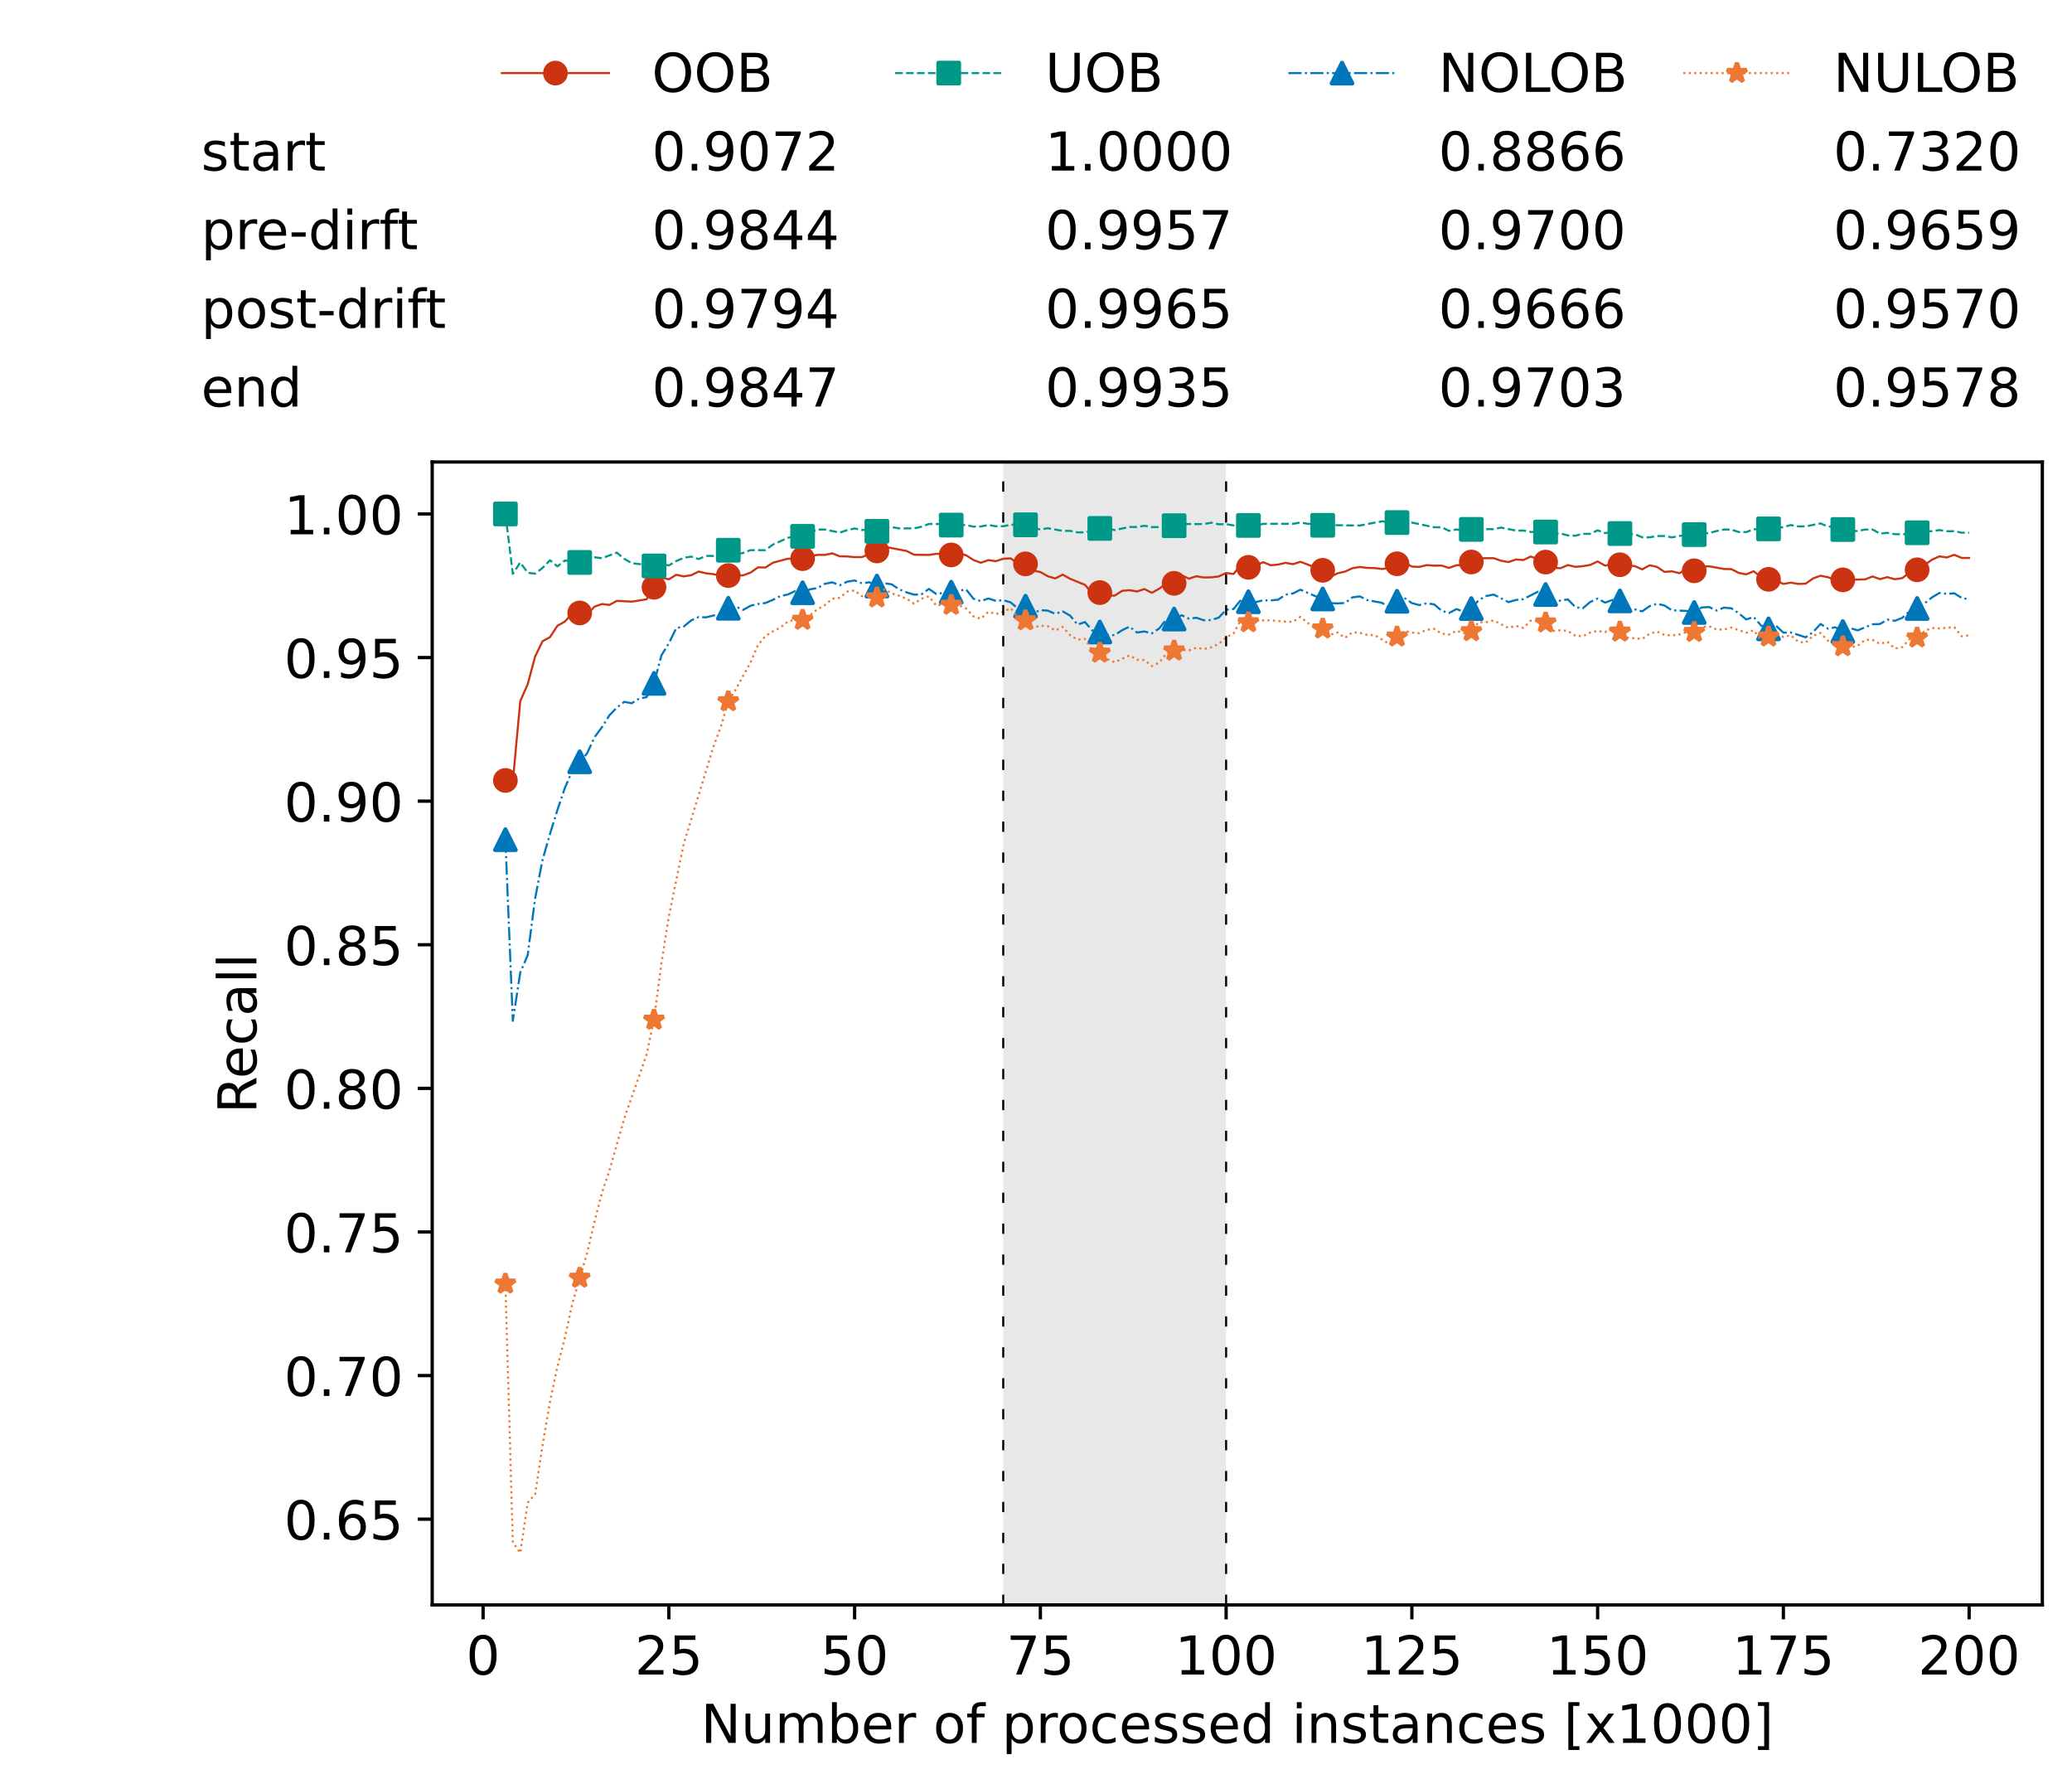 <?xml version="1.0" encoding="utf-8" standalone="no"?>
<!DOCTYPE svg PUBLIC "-//W3C//DTD SVG 1.1//EN"
  "http://www.w3.org/Graphics/SVG/1.1/DTD/svg11.dtd">
<!-- Created with matplotlib (https://matplotlib.org/) -->
<svg height="432.615pt" version="1.1" viewBox="0 0 502.65 432.615" width="502.65pt" xmlns="http://www.w3.org/2000/svg" xmlns:xlink="http://www.w3.org/1999/xlink">
 <defs>
  <style type="text/css">*{stroke-linecap:butt;stroke-linejoin:round;}</style>
 </defs>
 <g id="figure_1">
  <g id="patch_1">
   <path d="M 0 432.615 
L 502.65 432.615 
L 502.65 0 
L 0 0 
z
" style="fill:#ffffff;"/>
  </g>
  <g id="axes_1">
   <g id="patch_2">
    <path d="M 104.85 389.252 
L 495.45 389.252 
L 495.45 112.052 
L 104.85 112.052 
z
" style="fill:#ffffff;"/>
   </g>
   <g id="patch_3">
    <path clip-path="url(#p070ef61fc8)" d="M 297.446 389.252 
L 297.446 112.052 
L 243.372 112.052 
L 243.372 389.252 
z
" style="fill:#d3d3d3;opacity:0.5;"/>
   </g>
   <g id="matplotlib.axis_1">
    <g id="xtick_1">
     <g id="line2d_1">
      <defs>
       <path d="M 0 0 
L 0 3.5 
" id="mef838c2176" style="stroke:#000000;stroke-width:0.8;"/>
      </defs>
      <g>
       <use style="stroke:#000000;stroke-width:0.8;" x="117.197" xlink:href="#mef838c2176" y="389.252"/>
      </g>
     </g>
     <g id="text_1">
      <!-- 0 -->
      <g transform="translate(113.061 406.13)scale(0.13 -0.13)">
       <defs>
        <path d="M 31.781 66.406 
Q 24.172 66.406 20.328 58.906 
Q 16.5 51.422 16.5 36.375 
Q 16.5 21.391 20.328 13.891 
Q 24.172 6.391 31.781 6.391 
Q 39.453 6.391 43.281 13.891 
Q 47.125 21.391 47.125 36.375 
Q 47.125 51.422 43.281 58.906 
Q 39.453 66.406 31.781 66.406 
z
M 31.781 74.219 
Q 44.047 74.219 50.516 64.516 
Q 56.984 54.828 56.984 36.375 
Q 56.984 17.969 50.516 8.266 
Q 44.047 -1.422 31.781 -1.422 
Q 19.531 -1.422 13.062 8.266 
Q 6.594 17.969 6.594 36.375 
Q 6.594 54.828 13.062 64.516 
Q 19.531 74.219 31.781 74.219 
z
" id="DejaVuSans-48"/>
       </defs>
       <use xlink:href="#DejaVuSans-48"/>
      </g>
     </g>
    </g>
    <g id="xtick_2">
     <g id="line2d_2">
      <g>
       <use style="stroke:#000000;stroke-width:0.8;" x="162.259" xlink:href="#mef838c2176" y="389.252"/>
      </g>
     </g>
     <g id="text_2">
      <!-- 25 -->
      <g transform="translate(153.988 406.13)scale(0.13 -0.13)">
       <defs>
        <path d="M 19.188 8.297 
L 53.609 8.297 
L 53.609 0 
L 7.328 0 
L 7.328 8.297 
Q 12.938 14.109 22.625 23.891 
Q 32.328 33.688 34.812 36.531 
Q 39.547 41.844 41.422 45.531 
Q 43.312 49.219 43.312 52.781 
Q 43.312 58.594 39.234 62.25 
Q 35.156 65.922 28.609 65.922 
Q 23.969 65.922 18.812 64.312 
Q 13.672 62.703 7.812 59.422 
L 7.812 69.391 
Q 13.766 71.781 18.938 73 
Q 24.125 74.219 28.422 74.219 
Q 39.75 74.219 46.484 68.547 
Q 53.219 62.891 53.219 53.422 
Q 53.219 48.922 51.531 44.891 
Q 49.859 40.875 45.406 35.406 
Q 44.188 33.984 37.641 27.219 
Q 31.109 20.453 19.188 8.297 
z
" id="DejaVuSans-50"/>
        <path d="M 10.797 72.906 
L 49.516 72.906 
L 49.516 64.594 
L 19.828 64.594 
L 19.828 46.734 
Q 21.969 47.469 24.109 47.828 
Q 26.266 48.188 28.422 48.188 
Q 40.625 48.188 47.75 41.5 
Q 54.891 34.812 54.891 23.391 
Q 54.891 11.625 47.562 5.094 
Q 40.234 -1.422 26.906 -1.422 
Q 22.312 -1.422 17.547 -0.641 
Q 12.797 0.141 7.719 1.703 
L 7.719 11.625 
Q 12.109 9.234 16.797 8.062 
Q 21.484 6.891 26.703 6.891 
Q 35.156 6.891 40.078 11.328 
Q 45.016 15.766 45.016 23.391 
Q 45.016 31 40.078 35.438 
Q 35.156 39.891 26.703 39.891 
Q 22.75 39.891 18.812 39.016 
Q 14.891 38.141 10.797 36.281 
z
" id="DejaVuSans-53"/>
       </defs>
       <use xlink:href="#DejaVuSans-50"/>
       <use x="63.623" xlink:href="#DejaVuSans-53"/>
      </g>
     </g>
    </g>
    <g id="xtick_3">
     <g id="line2d_3">
      <g>
       <use style="stroke:#000000;stroke-width:0.8;" x="207.322" xlink:href="#mef838c2176" y="389.252"/>
      </g>
     </g>
     <g id="text_3">
      <!-- 50 -->
      <g transform="translate(199.05 406.13)scale(0.13 -0.13)">
       <use xlink:href="#DejaVuSans-53"/>
       <use x="63.623" xlink:href="#DejaVuSans-48"/>
      </g>
     </g>
    </g>
    <g id="xtick_4">
     <g id="line2d_4">
      <g>
       <use style="stroke:#000000;stroke-width:0.8;" x="252.384" xlink:href="#mef838c2176" y="389.252"/>
      </g>
     </g>
     <g id="text_4">
      <!-- 75 -->
      <g transform="translate(244.113 406.13)scale(0.13 -0.13)">
       <defs>
        <path d="M 8.203 72.906 
L 55.078 72.906 
L 55.078 68.703 
L 28.609 0 
L 18.312 0 
L 43.219 64.594 
L 8.203 64.594 
z
" id="DejaVuSans-55"/>
       </defs>
       <use xlink:href="#DejaVuSans-55"/>
       <use x="63.623" xlink:href="#DejaVuSans-53"/>
      </g>
     </g>
    </g>
    <g id="xtick_5">
     <g id="line2d_5">
      <g>
       <use style="stroke:#000000;stroke-width:0.8;" x="297.446" xlink:href="#mef838c2176" y="389.252"/>
      </g>
     </g>
     <g id="text_5">
      <!-- 100 -->
      <g transform="translate(285.039 406.13)scale(0.13 -0.13)">
       <defs>
        <path d="M 12.406 8.297 
L 28.516 8.297 
L 28.516 63.922 
L 10.984 60.406 
L 10.984 69.391 
L 28.422 72.906 
L 38.281 72.906 
L 38.281 8.297 
L 54.391 8.297 
L 54.391 0 
L 12.406 0 
z
" id="DejaVuSans-49"/>
       </defs>
       <use xlink:href="#DejaVuSans-49"/>
       <use x="63.623" xlink:href="#DejaVuSans-48"/>
       <use x="127.246" xlink:href="#DejaVuSans-48"/>
      </g>
     </g>
    </g>
    <g id="xtick_6">
     <g id="line2d_6">
      <g>
       <use style="stroke:#000000;stroke-width:0.8;" x="342.509" xlink:href="#mef838c2176" y="389.252"/>
      </g>
     </g>
     <g id="text_6">
      <!-- 125 -->
      <g transform="translate(330.102 406.13)scale(0.13 -0.13)">
       <use xlink:href="#DejaVuSans-49"/>
       <use x="63.623" xlink:href="#DejaVuSans-50"/>
       <use x="127.246" xlink:href="#DejaVuSans-53"/>
      </g>
     </g>
    </g>
    <g id="xtick_7">
     <g id="line2d_7">
      <g>
       <use style="stroke:#000000;stroke-width:0.8;" x="387.571" xlink:href="#mef838c2176" y="389.252"/>
      </g>
     </g>
     <g id="text_7">
      <!-- 150 -->
      <g transform="translate(375.164 406.13)scale(0.13 -0.13)">
       <use xlink:href="#DejaVuSans-49"/>
       <use x="63.623" xlink:href="#DejaVuSans-53"/>
       <use x="127.246" xlink:href="#DejaVuSans-48"/>
      </g>
     </g>
    </g>
    <g id="xtick_8">
     <g id="line2d_8">
      <g>
       <use style="stroke:#000000;stroke-width:0.8;" x="432.633" xlink:href="#mef838c2176" y="389.252"/>
      </g>
     </g>
     <g id="text_8">
      <!-- 175 -->
      <g transform="translate(420.226 406.13)scale(0.13 -0.13)">
       <use xlink:href="#DejaVuSans-49"/>
       <use x="63.623" xlink:href="#DejaVuSans-55"/>
       <use x="127.246" xlink:href="#DejaVuSans-53"/>
      </g>
     </g>
    </g>
    <g id="xtick_9">
     <g id="line2d_9">
      <g>
       <use style="stroke:#000000;stroke-width:0.8;" x="477.695" xlink:href="#mef838c2176" y="389.252"/>
      </g>
     </g>
     <g id="text_9">
      <!-- 200 -->
      <g transform="translate(465.289 406.13)scale(0.13 -0.13)">
       <use xlink:href="#DejaVuSans-50"/>
       <use x="63.623" xlink:href="#DejaVuSans-48"/>
       <use x="127.246" xlink:href="#DejaVuSans-48"/>
      </g>
     </g>
    </g>
    <g id="text_10">
     <!-- Number of processed instances [x1000] -->
     <g transform="translate(170.025 422.711)scale(0.13 -0.13)">
      <defs>
       <path d="M 9.812 72.906 
L 23.094 72.906 
L 55.422 11.922 
L 55.422 72.906 
L 64.984 72.906 
L 64.984 0 
L 51.703 0 
L 19.391 60.984 
L 19.391 0 
L 9.812 0 
z
" id="DejaVuSans-78"/>
       <path d="M 8.5 21.578 
L 8.5 54.688 
L 17.484 54.688 
L 17.484 21.922 
Q 17.484 14.156 20.5 10.266 
Q 23.531 6.391 29.594 6.391 
Q 36.859 6.391 41.078 11.031 
Q 45.312 15.672 45.312 23.688 
L 45.312 54.688 
L 54.297 54.688 
L 54.297 0 
L 45.312 0 
L 45.312 8.406 
Q 42.047 3.422 37.719 1 
Q 33.406 -1.422 27.688 -1.422 
Q 18.266 -1.422 13.375 4.438 
Q 8.5 10.297 8.5 21.578 
z
M 31.109 56 
z
" id="DejaVuSans-117"/>
       <path d="M 52 44.188 
Q 55.375 50.25 60.062 53.125 
Q 64.75 56 71.094 56 
Q 79.641 56 84.281 50.016 
Q 88.922 44.047 88.922 33.016 
L 88.922 0 
L 79.891 0 
L 79.891 32.719 
Q 79.891 40.578 77.094 44.375 
Q 74.312 48.188 68.609 48.188 
Q 61.625 48.188 57.562 43.547 
Q 53.516 38.922 53.516 30.906 
L 53.516 0 
L 44.484 0 
L 44.484 32.719 
Q 44.484 40.625 41.703 44.406 
Q 38.922 48.188 33.109 48.188 
Q 26.219 48.188 22.156 43.531 
Q 18.109 38.875 18.109 30.906 
L 18.109 0 
L 9.078 0 
L 9.078 54.688 
L 18.109 54.688 
L 18.109 46.188 
Q 21.188 51.219 25.484 53.609 
Q 29.781 56 35.688 56 
Q 41.656 56 45.828 52.969 
Q 50 49.953 52 44.188 
z
" id="DejaVuSans-109"/>
       <path d="M 48.688 27.297 
Q 48.688 37.203 44.609 42.844 
Q 40.531 48.484 33.406 48.484 
Q 26.266 48.484 22.188 42.844 
Q 18.109 37.203 18.109 27.297 
Q 18.109 17.391 22.188 11.75 
Q 26.266 6.109 33.406 6.109 
Q 40.531 6.109 44.609 11.75 
Q 48.688 17.391 48.688 27.297 
z
M 18.109 46.391 
Q 20.953 51.266 25.266 53.625 
Q 29.594 56 35.594 56 
Q 45.562 56 51.781 48.094 
Q 58.016 40.188 58.016 27.297 
Q 58.016 14.406 51.781 6.484 
Q 45.562 -1.422 35.594 -1.422 
Q 29.594 -1.422 25.266 0.953 
Q 20.953 3.328 18.109 8.203 
L 18.109 0 
L 9.078 0 
L 9.078 75.984 
L 18.109 75.984 
z
" id="DejaVuSans-98"/>
       <path d="M 56.203 29.594 
L 56.203 25.203 
L 14.891 25.203 
Q 15.484 15.922 20.484 11.062 
Q 25.484 6.203 34.422 6.203 
Q 39.594 6.203 44.453 7.469 
Q 49.312 8.734 54.109 11.281 
L 54.109 2.781 
Q 49.266 0.734 44.188 -0.344 
Q 39.109 -1.422 33.891 -1.422 
Q 20.797 -1.422 13.156 6.188 
Q 5.516 13.812 5.516 26.812 
Q 5.516 40.234 12.766 48.109 
Q 20.016 56 32.328 56 
Q 43.359 56 49.781 48.891 
Q 56.203 41.797 56.203 29.594 
z
M 47.219 32.234 
Q 47.125 39.594 43.094 43.984 
Q 39.062 48.391 32.422 48.391 
Q 24.906 48.391 20.391 44.141 
Q 15.875 39.891 15.188 32.172 
z
" id="DejaVuSans-101"/>
       <path d="M 41.109 46.297 
Q 39.594 47.172 37.812 47.578 
Q 36.031 48 33.891 48 
Q 26.266 48 22.188 43.047 
Q 18.109 38.094 18.109 28.812 
L 18.109 0 
L 9.078 0 
L 9.078 54.688 
L 18.109 54.688 
L 18.109 46.188 
Q 20.953 51.172 25.484 53.578 
Q 30.031 56 36.531 56 
Q 37.453 56 38.578 55.875 
Q 39.703 55.766 41.062 55.516 
z
" id="DejaVuSans-114"/>
       <path id="DejaVuSans-32"/>
       <path d="M 30.609 48.391 
Q 23.391 48.391 19.188 42.75 
Q 14.984 37.109 14.984 27.297 
Q 14.984 17.484 19.156 11.844 
Q 23.344 6.203 30.609 6.203 
Q 37.797 6.203 41.984 11.859 
Q 46.188 17.531 46.188 27.297 
Q 46.188 37.016 41.984 42.703 
Q 37.797 48.391 30.609 48.391 
z
M 30.609 56 
Q 42.328 56 49.016 48.375 
Q 55.719 40.766 55.719 27.297 
Q 55.719 13.875 49.016 6.219 
Q 42.328 -1.422 30.609 -1.422 
Q 18.844 -1.422 12.172 6.219 
Q 5.516 13.875 5.516 27.297 
Q 5.516 40.766 12.172 48.375 
Q 18.844 56 30.609 56 
z
" id="DejaVuSans-111"/>
       <path d="M 37.109 75.984 
L 37.109 68.5 
L 28.516 68.5 
Q 23.688 68.5 21.797 66.547 
Q 19.922 64.594 19.922 59.516 
L 19.922 54.688 
L 34.719 54.688 
L 34.719 47.703 
L 19.922 47.703 
L 19.922 0 
L 10.891 0 
L 10.891 47.703 
L 2.297 47.703 
L 2.297 54.688 
L 10.891 54.688 
L 10.891 58.5 
Q 10.891 67.625 15.141 71.797 
Q 19.391 75.984 28.609 75.984 
z
" id="DejaVuSans-102"/>
       <path d="M 18.109 8.203 
L 18.109 -20.797 
L 9.078 -20.797 
L 9.078 54.688 
L 18.109 54.688 
L 18.109 46.391 
Q 20.953 51.266 25.266 53.625 
Q 29.594 56 35.594 56 
Q 45.562 56 51.781 48.094 
Q 58.016 40.188 58.016 27.297 
Q 58.016 14.406 51.781 6.484 
Q 45.562 -1.422 35.594 -1.422 
Q 29.594 -1.422 25.266 0.953 
Q 20.953 3.328 18.109 8.203 
z
M 48.688 27.297 
Q 48.688 37.203 44.609 42.844 
Q 40.531 48.484 33.406 48.484 
Q 26.266 48.484 22.188 42.844 
Q 18.109 37.203 18.109 27.297 
Q 18.109 17.391 22.188 11.75 
Q 26.266 6.109 33.406 6.109 
Q 40.531 6.109 44.609 11.75 
Q 48.688 17.391 48.688 27.297 
z
" id="DejaVuSans-112"/>
       <path d="M 48.781 52.594 
L 48.781 44.188 
Q 44.969 46.297 41.141 47.344 
Q 37.312 48.391 33.406 48.391 
Q 24.656 48.391 19.812 42.844 
Q 14.984 37.312 14.984 27.297 
Q 14.984 17.281 19.812 11.734 
Q 24.656 6.203 33.406 6.203 
Q 37.312 6.203 41.141 7.25 
Q 44.969 8.297 48.781 10.406 
L 48.781 2.094 
Q 45.016 0.344 40.984 -0.531 
Q 36.969 -1.422 32.422 -1.422 
Q 20.062 -1.422 12.781 6.344 
Q 5.516 14.109 5.516 27.297 
Q 5.516 40.672 12.859 48.328 
Q 20.219 56 33.016 56 
Q 37.156 56 41.109 55.141 
Q 45.062 54.297 48.781 52.594 
z
" id="DejaVuSans-99"/>
       <path d="M 44.281 53.078 
L 44.281 44.578 
Q 40.484 46.531 36.375 47.5 
Q 32.281 48.484 27.875 48.484 
Q 21.188 48.484 17.844 46.438 
Q 14.5 44.391 14.5 40.281 
Q 14.5 37.156 16.891 35.375 
Q 19.281 33.594 26.516 31.984 
L 29.594 31.297 
Q 39.156 29.25 43.188 25.516 
Q 47.219 21.781 47.219 15.094 
Q 47.219 7.469 41.188 3.016 
Q 35.156 -1.422 24.609 -1.422 
Q 20.219 -1.422 15.453 -0.562 
Q 10.688 0.297 5.422 2 
L 5.422 11.281 
Q 10.406 8.688 15.234 7.391 
Q 20.062 6.109 24.812 6.109 
Q 31.156 6.109 34.562 8.281 
Q 37.984 10.453 37.984 14.406 
Q 37.984 18.062 35.516 20.016 
Q 33.062 21.969 24.703 23.781 
L 21.578 24.516 
Q 13.234 26.266 9.516 29.906 
Q 5.812 33.547 5.812 39.891 
Q 5.812 47.609 11.281 51.797 
Q 16.75 56 26.812 56 
Q 31.781 56 36.172 55.266 
Q 40.578 54.547 44.281 53.078 
z
" id="DejaVuSans-115"/>
       <path d="M 45.406 46.391 
L 45.406 75.984 
L 54.391 75.984 
L 54.391 0 
L 45.406 0 
L 45.406 8.203 
Q 42.578 3.328 38.25 0.953 
Q 33.938 -1.422 27.875 -1.422 
Q 17.969 -1.422 11.734 6.484 
Q 5.516 14.406 5.516 27.297 
Q 5.516 40.188 11.734 48.094 
Q 17.969 56 27.875 56 
Q 33.938 56 38.25 53.625 
Q 42.578 51.266 45.406 46.391 
z
M 14.797 27.297 
Q 14.797 17.391 18.875 11.75 
Q 22.953 6.109 30.078 6.109 
Q 37.203 6.109 41.297 11.75 
Q 45.406 17.391 45.406 27.297 
Q 45.406 37.203 41.297 42.844 
Q 37.203 48.484 30.078 48.484 
Q 22.953 48.484 18.875 42.844 
Q 14.797 37.203 14.797 27.297 
z
" id="DejaVuSans-100"/>
       <path d="M 9.422 54.688 
L 18.406 54.688 
L 18.406 0 
L 9.422 0 
z
M 9.422 75.984 
L 18.406 75.984 
L 18.406 64.594 
L 9.422 64.594 
z
" id="DejaVuSans-105"/>
       <path d="M 54.891 33.016 
L 54.891 0 
L 45.906 0 
L 45.906 32.719 
Q 45.906 40.484 42.875 44.328 
Q 39.844 48.188 33.797 48.188 
Q 26.516 48.188 22.312 43.547 
Q 18.109 38.922 18.109 30.906 
L 18.109 0 
L 9.078 0 
L 9.078 54.688 
L 18.109 54.688 
L 18.109 46.188 
Q 21.344 51.125 25.703 53.562 
Q 30.078 56 35.797 56 
Q 45.219 56 50.047 50.172 
Q 54.891 44.344 54.891 33.016 
z
" id="DejaVuSans-110"/>
       <path d="M 18.312 70.219 
L 18.312 54.688 
L 36.812 54.688 
L 36.812 47.703 
L 18.312 47.703 
L 18.312 18.016 
Q 18.312 11.328 20.141 9.422 
Q 21.969 7.516 27.594 7.516 
L 36.812 7.516 
L 36.812 0 
L 27.594 0 
Q 17.188 0 13.234 3.875 
Q 9.281 7.766 9.281 18.016 
L 9.281 47.703 
L 2.688 47.703 
L 2.688 54.688 
L 9.281 54.688 
L 9.281 70.219 
z
" id="DejaVuSans-116"/>
       <path d="M 34.281 27.484 
Q 23.391 27.484 19.188 25 
Q 14.984 22.516 14.984 16.5 
Q 14.984 11.719 18.141 8.906 
Q 21.297 6.109 26.703 6.109 
Q 34.188 6.109 38.703 11.406 
Q 43.219 16.703 43.219 25.484 
L 43.219 27.484 
z
M 52.203 31.203 
L 52.203 0 
L 43.219 0 
L 43.219 8.297 
Q 40.141 3.328 35.547 0.953 
Q 30.953 -1.422 24.312 -1.422 
Q 15.922 -1.422 10.953 3.297 
Q 6 8.016 6 15.922 
Q 6 25.141 12.172 29.828 
Q 18.359 34.516 30.609 34.516 
L 43.219 34.516 
L 43.219 35.406 
Q 43.219 41.609 39.141 45 
Q 35.062 48.391 27.688 48.391 
Q 23 48.391 18.547 47.266 
Q 14.109 46.141 10.016 43.891 
L 10.016 52.203 
Q 14.938 54.109 19.578 55.047 
Q 24.219 56 28.609 56 
Q 40.484 56 46.344 49.844 
Q 52.203 43.703 52.203 31.203 
z
" id="DejaVuSans-97"/>
       <path d="M 8.594 75.984 
L 29.297 75.984 
L 29.297 69 
L 17.578 69 
L 17.578 -6.203 
L 29.297 -6.203 
L 29.297 -13.188 
L 8.594 -13.188 
z
" id="DejaVuSans-91"/>
       <path d="M 54.891 54.688 
L 35.109 28.078 
L 55.906 0 
L 45.312 0 
L 29.391 21.484 
L 13.484 0 
L 2.875 0 
L 24.125 28.609 
L 4.688 54.688 
L 15.281 54.688 
L 29.781 35.203 
L 44.281 54.688 
z
" id="DejaVuSans-120"/>
       <path d="M 30.422 75.984 
L 30.422 -13.188 
L 9.719 -13.188 
L 9.719 -6.203 
L 21.391 -6.203 
L 21.391 69 
L 9.719 69 
L 9.719 75.984 
z
" id="DejaVuSans-93"/>
      </defs>
      <use xlink:href="#DejaVuSans-78"/>
      <use x="74.805" xlink:href="#DejaVuSans-117"/>
      <use x="138.184" xlink:href="#DejaVuSans-109"/>
      <use x="235.596" xlink:href="#DejaVuSans-98"/>
      <use x="299.072" xlink:href="#DejaVuSans-101"/>
      <use x="360.596" xlink:href="#DejaVuSans-114"/>
      <use x="401.709" xlink:href="#DejaVuSans-32"/>
      <use x="433.496" xlink:href="#DejaVuSans-111"/>
      <use x="494.678" xlink:href="#DejaVuSans-102"/>
      <use x="529.883" xlink:href="#DejaVuSans-32"/>
      <use x="561.67" xlink:href="#DejaVuSans-112"/>
      <use x="625.146" xlink:href="#DejaVuSans-114"/>
      <use x="664.01" xlink:href="#DejaVuSans-111"/>
      <use x="725.191" xlink:href="#DejaVuSans-99"/>
      <use x="780.172" xlink:href="#DejaVuSans-101"/>
      <use x="841.695" xlink:href="#DejaVuSans-115"/>
      <use x="893.795" xlink:href="#DejaVuSans-115"/>
      <use x="945.895" xlink:href="#DejaVuSans-101"/>
      <use x="1007.418" xlink:href="#DejaVuSans-100"/>
      <use x="1070.895" xlink:href="#DejaVuSans-32"/>
      <use x="1102.682" xlink:href="#DejaVuSans-105"/>
      <use x="1130.465" xlink:href="#DejaVuSans-110"/>
      <use x="1193.844" xlink:href="#DejaVuSans-115"/>
      <use x="1245.943" xlink:href="#DejaVuSans-116"/>
      <use x="1285.152" xlink:href="#DejaVuSans-97"/>
      <use x="1346.432" xlink:href="#DejaVuSans-110"/>
      <use x="1409.811" xlink:href="#DejaVuSans-99"/>
      <use x="1464.791" xlink:href="#DejaVuSans-101"/>
      <use x="1526.314" xlink:href="#DejaVuSans-115"/>
      <use x="1578.414" xlink:href="#DejaVuSans-32"/>
      <use x="1610.201" xlink:href="#DejaVuSans-91"/>
      <use x="1649.215" xlink:href="#DejaVuSans-120"/>
      <use x="1708.395" xlink:href="#DejaVuSans-49"/>
      <use x="1772.018" xlink:href="#DejaVuSans-48"/>
      <use x="1835.641" xlink:href="#DejaVuSans-48"/>
      <use x="1899.264" xlink:href="#DejaVuSans-48"/>
      <use x="1962.887" xlink:href="#DejaVuSans-93"/>
     </g>
    </g>
   </g>
   <g id="matplotlib.axis_2">
    <g id="ytick_1">
     <g id="line2d_10">
      <defs>
       <path d="M 0 0 
L -3.5 0 
" id="m1bea17c5bf" style="stroke:#000000;stroke-width:0.8;"/>
      </defs>
      <g>
       <use style="stroke:#000000;stroke-width:0.8;" x="104.85" xlink:href="#m1bea17c5bf" y="368.449"/>
      </g>
     </g>
     <g id="text_11">
      <!-- 0.65 -->
      <g transform="translate(68.905 373.388)scale(0.13 -0.13)">
       <defs>
        <path d="M 10.688 12.406 
L 21 12.406 
L 21 0 
L 10.688 0 
z
" id="DejaVuSans-46"/>
        <path d="M 33.016 40.375 
Q 26.375 40.375 22.484 35.828 
Q 18.609 31.297 18.609 23.391 
Q 18.609 15.531 22.484 10.953 
Q 26.375 6.391 33.016 6.391 
Q 39.656 6.391 43.531 10.953 
Q 47.406 15.531 47.406 23.391 
Q 47.406 31.297 43.531 35.828 
Q 39.656 40.375 33.016 40.375 
z
M 52.594 71.297 
L 52.594 62.312 
Q 48.875 64.062 45.094 64.984 
Q 41.312 65.922 37.594 65.922 
Q 27.828 65.922 22.672 59.328 
Q 17.531 52.734 16.797 39.406 
Q 19.672 43.656 24.016 45.922 
Q 28.375 48.188 33.594 48.188 
Q 44.578 48.188 50.953 41.516 
Q 57.328 34.859 57.328 23.391 
Q 57.328 12.156 50.688 5.359 
Q 44.047 -1.422 33.016 -1.422 
Q 20.359 -1.422 13.672 8.266 
Q 6.984 17.969 6.984 36.375 
Q 6.984 53.656 15.188 63.938 
Q 23.391 74.219 37.203 74.219 
Q 40.922 74.219 44.703 73.484 
Q 48.484 72.75 52.594 71.297 
z
" id="DejaVuSans-54"/>
       </defs>
       <use xlink:href="#DejaVuSans-48"/>
       <use x="63.623" xlink:href="#DejaVuSans-46"/>
       <use x="95.41" xlink:href="#DejaVuSans-54"/>
       <use x="159.033" xlink:href="#DejaVuSans-53"/>
      </g>
     </g>
    </g>
    <g id="ytick_2">
     <g id="line2d_11">
      <g>
       <use style="stroke:#000000;stroke-width:0.8;" x="104.85" xlink:href="#m1bea17c5bf" y="333.621"/>
      </g>
     </g>
     <g id="text_12">
      <!-- 0.70 -->
      <g transform="translate(68.905 338.56)scale(0.13 -0.13)">
       <use xlink:href="#DejaVuSans-48"/>
       <use x="63.623" xlink:href="#DejaVuSans-46"/>
       <use x="95.41" xlink:href="#DejaVuSans-55"/>
       <use x="159.033" xlink:href="#DejaVuSans-48"/>
      </g>
     </g>
    </g>
    <g id="ytick_3">
     <g id="line2d_12">
      <g>
       <use style="stroke:#000000;stroke-width:0.8;" x="104.85" xlink:href="#m1bea17c5bf" y="298.793"/>
      </g>
     </g>
     <g id="text_13">
      <!-- 0.75 -->
      <g transform="translate(68.905 303.732)scale(0.13 -0.13)">
       <use xlink:href="#DejaVuSans-48"/>
       <use x="63.623" xlink:href="#DejaVuSans-46"/>
       <use x="95.41" xlink:href="#DejaVuSans-55"/>
       <use x="159.033" xlink:href="#DejaVuSans-53"/>
      </g>
     </g>
    </g>
    <g id="ytick_4">
     <g id="line2d_13">
      <g>
       <use style="stroke:#000000;stroke-width:0.8;" x="104.85" xlink:href="#m1bea17c5bf" y="263.965"/>
      </g>
     </g>
     <g id="text_14">
      <!-- 0.80 -->
      <g transform="translate(68.905 268.904)scale(0.13 -0.13)">
       <defs>
        <path d="M 31.781 34.625 
Q 24.75 34.625 20.719 30.859 
Q 16.703 27.094 16.703 20.516 
Q 16.703 13.922 20.719 10.156 
Q 24.75 6.391 31.781 6.391 
Q 38.812 6.391 42.859 10.172 
Q 46.922 13.969 46.922 20.516 
Q 46.922 27.094 42.891 30.859 
Q 38.875 34.625 31.781 34.625 
z
M 21.922 38.812 
Q 15.578 40.375 12.031 44.719 
Q 8.5 49.078 8.5 55.328 
Q 8.5 64.062 14.719 69.141 
Q 20.953 74.219 31.781 74.219 
Q 42.672 74.219 48.875 69.141 
Q 55.078 64.062 55.078 55.328 
Q 55.078 49.078 51.531 44.719 
Q 48 40.375 41.703 38.812 
Q 48.828 37.156 52.797 32.312 
Q 56.781 27.484 56.781 20.516 
Q 56.781 9.906 50.312 4.234 
Q 43.844 -1.422 31.781 -1.422 
Q 19.734 -1.422 13.25 4.234 
Q 6.781 9.906 6.781 20.516 
Q 6.781 27.484 10.781 32.312 
Q 14.797 37.156 21.922 38.812 
z
M 18.312 54.391 
Q 18.312 48.734 21.844 45.562 
Q 25.391 42.391 31.781 42.391 
Q 38.141 42.391 41.719 45.562 
Q 45.312 48.734 45.312 54.391 
Q 45.312 60.062 41.719 63.234 
Q 38.141 66.406 31.781 66.406 
Q 25.391 66.406 21.844 63.234 
Q 18.312 60.062 18.312 54.391 
z
" id="DejaVuSans-56"/>
       </defs>
       <use xlink:href="#DejaVuSans-48"/>
       <use x="63.623" xlink:href="#DejaVuSans-46"/>
       <use x="95.41" xlink:href="#DejaVuSans-56"/>
       <use x="159.033" xlink:href="#DejaVuSans-48"/>
      </g>
     </g>
    </g>
    <g id="ytick_5">
     <g id="line2d_14">
      <g>
       <use style="stroke:#000000;stroke-width:0.8;" x="104.85" xlink:href="#m1bea17c5bf" y="229.136"/>
      </g>
     </g>
     <g id="text_15">
      <!-- 0.85 -->
      <g transform="translate(68.905 234.075)scale(0.13 -0.13)">
       <use xlink:href="#DejaVuSans-48"/>
       <use x="63.623" xlink:href="#DejaVuSans-46"/>
       <use x="95.41" xlink:href="#DejaVuSans-56"/>
       <use x="159.033" xlink:href="#DejaVuSans-53"/>
      </g>
     </g>
    </g>
    <g id="ytick_6">
     <g id="line2d_15">
      <g>
       <use style="stroke:#000000;stroke-width:0.8;" x="104.85" xlink:href="#m1bea17c5bf" y="194.308"/>
      </g>
     </g>
     <g id="text_16">
      <!-- 0.90 -->
      <g transform="translate(68.905 199.247)scale(0.13 -0.13)">
       <defs>
        <path d="M 10.984 1.516 
L 10.984 10.5 
Q 14.703 8.734 18.5 7.812 
Q 22.312 6.891 25.984 6.891 
Q 35.75 6.891 40.891 13.453 
Q 46.047 20.016 46.781 33.406 
Q 43.953 29.203 39.594 26.953 
Q 35.25 24.703 29.984 24.703 
Q 19.047 24.703 12.672 31.312 
Q 6.297 37.938 6.297 49.422 
Q 6.297 60.641 12.938 67.422 
Q 19.578 74.219 30.609 74.219 
Q 43.266 74.219 49.922 64.516 
Q 56.594 54.828 56.594 36.375 
Q 56.594 19.141 48.406 8.859 
Q 40.234 -1.422 26.422 -1.422 
Q 22.703 -1.422 18.891 -0.688 
Q 15.094 0.047 10.984 1.516 
z
M 30.609 32.422 
Q 37.25 32.422 41.125 36.953 
Q 45.016 41.5 45.016 49.422 
Q 45.016 57.281 41.125 61.844 
Q 37.25 66.406 30.609 66.406 
Q 23.969 66.406 20.094 61.844 
Q 16.219 57.281 16.219 49.422 
Q 16.219 41.5 20.094 36.953 
Q 23.969 32.422 30.609 32.422 
z
" id="DejaVuSans-57"/>
       </defs>
       <use xlink:href="#DejaVuSans-48"/>
       <use x="63.623" xlink:href="#DejaVuSans-46"/>
       <use x="95.41" xlink:href="#DejaVuSans-57"/>
       <use x="159.033" xlink:href="#DejaVuSans-48"/>
      </g>
     </g>
    </g>
    <g id="ytick_7">
     <g id="line2d_16">
      <g>
       <use style="stroke:#000000;stroke-width:0.8;" x="104.85" xlink:href="#m1bea17c5bf" y="159.48"/>
      </g>
     </g>
     <g id="text_17">
      <!-- 0.95 -->
      <g transform="translate(68.905 164.419)scale(0.13 -0.13)">
       <use xlink:href="#DejaVuSans-48"/>
       <use x="63.623" xlink:href="#DejaVuSans-46"/>
       <use x="95.41" xlink:href="#DejaVuSans-57"/>
       <use x="159.033" xlink:href="#DejaVuSans-53"/>
      </g>
     </g>
    </g>
    <g id="ytick_8">
     <g id="line2d_17">
      <g>
       <use style="stroke:#000000;stroke-width:0.8;" x="104.85" xlink:href="#m1bea17c5bf" y="124.652"/>
      </g>
     </g>
     <g id="text_18">
      <!-- 1.00 -->
      <g transform="translate(68.905 129.591)scale(0.13 -0.13)">
       <use xlink:href="#DejaVuSans-49"/>
       <use x="63.623" xlink:href="#DejaVuSans-46"/>
       <use x="95.41" xlink:href="#DejaVuSans-48"/>
       <use x="159.033" xlink:href="#DejaVuSans-48"/>
      </g>
     </g>
    </g>
    <g id="text_19">
     <!-- Recall -->
     <g transform="translate(62.201 270.044)rotate(-90)scale(0.13 -0.13)">
      <defs>
       <path d="M 44.391 34.188 
Q 47.562 33.109 50.562 29.594 
Q 53.562 26.078 56.594 19.922 
L 66.609 0 
L 56 0 
L 46.688 18.703 
Q 43.062 26.031 39.672 28.422 
Q 36.281 30.812 30.422 30.812 
L 19.672 30.812 
L 19.672 0 
L 9.812 0 
L 9.812 72.906 
L 32.078 72.906 
Q 44.578 72.906 50.734 67.672 
Q 56.891 62.453 56.891 51.906 
Q 56.891 45.016 53.688 40.469 
Q 50.484 35.938 44.391 34.188 
z
M 19.672 64.797 
L 19.672 38.922 
L 32.078 38.922 
Q 39.203 38.922 42.844 42.219 
Q 46.484 45.516 46.484 51.906 
Q 46.484 58.297 42.844 61.547 
Q 39.203 64.797 32.078 64.797 
z
" id="DejaVuSans-82"/>
       <path d="M 9.422 75.984 
L 18.406 75.984 
L 18.406 0 
L 9.422 0 
z
" id="DejaVuSans-108"/>
      </defs>
      <use xlink:href="#DejaVuSans-82"/>
      <use x="64.982" xlink:href="#DejaVuSans-101"/>
      <use x="126.506" xlink:href="#DejaVuSans-99"/>
      <use x="181.486" xlink:href="#DejaVuSans-97"/>
      <use x="242.766" xlink:href="#DejaVuSans-108"/>
      <use x="270.549" xlink:href="#DejaVuSans-108"/>
     </g>
    </g>
   </g>
   <g id="line2d_18"/>
   <g id="line2d_19"/>
   <g id="line2d_20"/>
   <g id="line2d_21"/>
   <g id="line2d_22"/>
   <g id="line2d_23">
    <path clip-path="url(#p070ef61fc8)" d="M 122.605 189.281 
L 124.407 189.618 
L 126.21 170.054 
L 128.012 165.96 
L 129.815 159.229 
L 131.617 155.521 
L 133.419 154.542 
L 135.222 151.774 
L 137.024 150.762 
L 138.827 148.767 
L 140.629 148.662 
L 142.432 149.007 
L 144.234 147.133 
L 146.037 146.494 
L 147.839 146.716 
L 149.642 145.733 
L 153.247 145.915 
L 156.852 145.356 
L 158.654 142.43 
L 160.457 140.09 
L 162.259 140.509 
L 164.062 139.399 
L 165.864 139.799 
L 167.667 139.518 
L 169.469 138.617 
L 171.272 139.04 
L 173.074 139.251 
L 174.877 139.632 
L 180.284 139.541 
L 182.087 138.865 
L 183.889 137.606 
L 185.692 137.645 
L 187.494 136.484 
L 191.099 135.515 
L 194.704 135.491 
L 196.507 134.918 
L 198.309 134.571 
L 200.112 134.589 
L 201.914 134.207 
L 203.717 134.927 
L 205.519 134.952 
L 207.322 135.128 
L 209.124 135.105 
L 212.729 133.626 
L 214.532 132.599 
L 219.939 133.628 
L 221.742 134.539 
L 225.347 134.595 
L 227.149 134.311 
L 228.952 134.326 
L 230.754 134.585 
L 232.557 134.233 
L 234.359 134.665 
L 236.162 135.821 
L 237.964 136.486 
L 239.767 135.846 
L 241.569 136.116 
L 243.372 135.517 
L 245.174 135.414 
L 246.976 136.741 
L 248.779 136.757 
L 250.581 138.388 
L 252.384 138.729 
L 254.186 139.765 
L 255.989 140.295 
L 257.791 139.367 
L 259.594 140.372 
L 263.199 141.846 
L 265.001 143.906 
L 266.804 143.725 
L 268.606 144.482 
L 270.409 144.454 
L 272.211 143.307 
L 274.014 143.134 
L 275.816 143.46 
L 277.619 142.865 
L 279.421 143.768 
L 281.224 142.782 
L 283.026 141.455 
L 284.829 141.476 
L 286.631 139.519 
L 288.434 140.347 
L 290.236 139.756 
L 292.039 140.064 
L 293.841 140.026 
L 295.644 139.804 
L 297.446 138.975 
L 299.249 139.212 
L 301.051 136.981 
L 302.854 137.596 
L 304.656 137.139 
L 306.459 136.348 
L 308.261 137.093 
L 310.064 136.925 
L 311.866 136.501 
L 313.669 136.836 
L 315.471 136.249 
L 319.076 137.626 
L 320.879 138.322 
L 322.681 139.923 
L 324.484 139.044 
L 326.286 138.633 
L 328.089 137.806 
L 329.891 137.506 
L 331.694 137.738 
L 333.496 137.779 
L 335.299 137.994 
L 337.101 137.768 
L 338.904 136.734 
L 340.706 136.434 
L 342.509 137.41 
L 344.311 137.499 
L 346.114 137.062 
L 347.916 137.197 
L 349.719 137.171 
L 351.521 137.741 
L 353.324 137.09 
L 355.126 137.041 
L 356.928 136.308 
L 358.731 135.39 
L 362.336 135.377 
L 364.138 135.998 
L 365.941 136.32 
L 367.743 135.697 
L 369.546 135.825 
L 371.348 134.969 
L 374.953 136.327 
L 376.756 137.706 
L 378.558 137.807 
L 380.361 137.046 
L 382.163 137.477 
L 383.966 137.325 
L 385.768 137.016 
L 387.571 136.167 
L 389.373 137.181 
L 391.176 136.85 
L 392.978 136.968 
L 394.781 137.214 
L 396.583 137.29 
L 398.386 138.094 
L 400.188 137.099 
L 401.991 137.495 
L 403.793 138.705 
L 405.596 138.564 
L 407.398 139.02 
L 409.201 138.052 
L 411.003 138.437 
L 412.806 137.458 
L 414.608 137.34 
L 418.213 137.995 
L 420.016 138.036 
L 421.818 138.952 
L 423.621 139.293 
L 425.423 138.553 
L 427.226 139.932 
L 429.028 140.506 
L 430.831 140.738 
L 432.633 141.625 
L 434.436 141.305 
L 436.238 141.63 
L 438.041 141.563 
L 439.843 140.285 
L 441.646 139.634 
L 443.448 139.994 
L 445.251 140.67 
L 452.461 140.524 
L 454.263 139.81 
L 456.066 140.455 
L 457.868 139.974 
L 459.671 140.486 
L 461.473 140.212 
L 463.276 138.858 
L 465.078 138.196 
L 466.881 137.035 
L 468.683 135.74 
L 470.485 134.937 
L 472.288 135.206 
L 474.09 134.555 
L 475.893 135.321 
L 477.695 135.321 
L 477.695 135.321 
" style="fill:none;stroke:#cc3311;stroke-linecap:square;stroke-width:0.5;"/>
    <defs>
     <path d="M 0 2.5 
C 0.663 2.5 1.299 2.237 1.768 1.768 
C 2.237 1.299 2.5 0.663 2.5 0 
C 2.5 -0.663 2.237 -1.299 1.768 -1.768 
C 1.299 -2.237 0.663 -2.5 0 -2.5 
C -0.663 -2.5 -1.299 -2.237 -1.768 -1.768 
C -2.237 -1.299 -2.5 -0.663 -2.5 0 
C -2.5 0.663 -2.237 1.299 -1.768 1.768 
C -1.299 2.237 -0.663 2.5 0 2.5 
z
" id="m6226618ffc" style="stroke:#cc3311;"/>
    </defs>
    <g clip-path="url(#p070ef61fc8)">
     <use style="fill:#cc3311;stroke:#cc3311;" x="122.605" xlink:href="#m6226618ffc" y="189.281"/>
     <use style="fill:#cc3311;stroke:#cc3311;" x="140.629" xlink:href="#m6226618ffc" y="148.662"/>
     <use style="fill:#cc3311;stroke:#cc3311;" x="158.654" xlink:href="#m6226618ffc" y="142.43"/>
     <use style="fill:#cc3311;stroke:#cc3311;" x="176.679" xlink:href="#m6226618ffc" y="139.596"/>
     <use style="fill:#cc3311;stroke:#cc3311;" x="194.704" xlink:href="#m6226618ffc" y="135.491"/>
     <use style="fill:#cc3311;stroke:#cc3311;" x="212.729" xlink:href="#m6226618ffc" y="133.626"/>
     <use style="fill:#cc3311;stroke:#cc3311;" x="230.754" xlink:href="#m6226618ffc" y="134.585"/>
     <use style="fill:#cc3311;stroke:#cc3311;" x="248.779" xlink:href="#m6226618ffc" y="136.757"/>
     <use style="fill:#cc3311;stroke:#cc3311;" x="266.804" xlink:href="#m6226618ffc" y="143.725"/>
     <use style="fill:#cc3311;stroke:#cc3311;" x="284.829" xlink:href="#m6226618ffc" y="141.476"/>
     <use style="fill:#cc3311;stroke:#cc3311;" x="302.854" xlink:href="#m6226618ffc" y="137.596"/>
     <use style="fill:#cc3311;stroke:#cc3311;" x="320.879" xlink:href="#m6226618ffc" y="138.322"/>
     <use style="fill:#cc3311;stroke:#cc3311;" x="338.904" xlink:href="#m6226618ffc" y="136.734"/>
     <use style="fill:#cc3311;stroke:#cc3311;" x="356.928" xlink:href="#m6226618ffc" y="136.308"/>
     <use style="fill:#cc3311;stroke:#cc3311;" x="374.953" xlink:href="#m6226618ffc" y="136.327"/>
     <use style="fill:#cc3311;stroke:#cc3311;" x="392.978" xlink:href="#m6226618ffc" y="136.968"/>
     <use style="fill:#cc3311;stroke:#cc3311;" x="411.003" xlink:href="#m6226618ffc" y="138.437"/>
     <use style="fill:#cc3311;stroke:#cc3311;" x="429.028" xlink:href="#m6226618ffc" y="140.506"/>
     <use style="fill:#cc3311;stroke:#cc3311;" x="447.053" xlink:href="#m6226618ffc" y="140.637"/>
     <use style="fill:#cc3311;stroke:#cc3311;" x="465.078" xlink:href="#m6226618ffc" y="138.196"/>
    </g>
   </g>
   <g id="line2d_24"/>
   <g id="line2d_25"/>
   <g id="line2d_26"/>
   <g id="line2d_27"/>
   <g id="line2d_28">
    <path clip-path="url(#p070ef61fc8)" d="M 122.605 124.652 
L 124.407 139.164 
L 126.21 136.418 
L 128.012 138.918 
L 129.815 139.127 
L 131.617 137.742 
L 133.419 135.872 
L 135.222 137.372 
L 137.024 135.958 
L 138.827 136.061 
L 140.629 136.415 
L 142.432 135.435 
L 144.234 135.164 
L 146.037 135.379 
L 149.642 134.038 
L 151.444 135.535 
L 153.247 136.577 
L 158.654 137.257 
L 160.457 136.73 
L 162.259 137.15 
L 164.062 136.061 
L 165.864 135.296 
L 167.667 134.988 
L 169.469 135.588 
L 171.272 134.832 
L 173.074 134.832 
L 174.877 134.216 
L 176.679 133.45 
L 178.482 134.465 
L 180.284 134.102 
L 182.087 133.426 
L 185.692 133.426 
L 187.494 132.08 
L 191.099 130.458 
L 192.902 130.049 
L 194.704 130.085 
L 196.507 129.16 
L 198.309 128.427 
L 200.112 128.427 
L 203.717 129.179 
L 205.519 128.579 
L 207.322 128.174 
L 209.124 128.536 
L 210.927 128.536 
L 212.729 128.859 
L 214.532 127.844 
L 216.334 127.844 
L 218.137 128.147 
L 221.742 128.147 
L 223.544 127.752 
L 225.347 127.082 
L 228.952 127.089 
L 230.754 127.348 
L 234.359 127.348 
L 236.162 127.727 
L 237.964 127.682 
L 239.767 127.33 
L 241.569 127.627 
L 243.372 127.627 
L 245.174 127.265 
L 248.779 127.28 
L 250.581 128.063 
L 252.384 128.415 
L 254.186 128.112 
L 257.791 128.748 
L 259.594 128.748 
L 261.396 129.111 
L 263.199 129.111 
L 265.001 128.755 
L 266.804 128.155 
L 268.606 128.155 
L 270.409 128.55 
L 274.014 127.816 
L 275.816 127.816 
L 277.619 127.519 
L 279.421 127.841 
L 283.026 127.841 
L 286.631 127.076 
L 292.039 127.109 
L 293.841 126.771 
L 295.644 127.163 
L 297.446 127.111 
L 299.249 127.439 
L 304.656 127.439 
L 306.459 127.044 
L 313.669 127.044 
L 315.471 126.721 
L 317.274 127.047 
L 319.076 127.047 
L 320.879 127.398 
L 324.484 127.386 
L 329.891 127.46 
L 333.496 126.758 
L 335.299 126.429 
L 337.101 126.743 
L 342.509 126.743 
L 347.916 127.884 
L 349.719 127.884 
L 351.521 128.733 
L 353.324 128.408 
L 355.126 128.746 
L 356.928 128.394 
L 360.533 128.338 
L 362.336 128.338 
L 364.138 127.964 
L 367.743 128.677 
L 369.546 128.677 
L 371.348 129.022 
L 374.953 129.031 
L 376.756 129.376 
L 378.558 129.376 
L 380.361 129.857 
L 382.163 129.928 
L 383.966 129.476 
L 385.768 129.476 
L 387.571 128.627 
L 389.373 129.303 
L 391.176 128.965 
L 392.978 129.406 
L 396.583 129.567 
L 398.386 130.316 
L 400.188 130.316 
L 401.991 129.993 
L 403.793 130.002 
L 405.596 130.328 
L 409.201 129.66 
L 411.003 129.66 
L 412.806 129.316 
L 414.608 129.316 
L 416.411 128.797 
L 418.213 128.438 
L 420.016 128.438 
L 421.818 129.049 
L 423.621 129.049 
L 425.423 128.372 
L 429.028 128.27 
L 430.831 128.192 
L 432.633 127.826 
L 434.436 127.344 
L 436.238 127.67 
L 438.041 127.67 
L 441.646 126.944 
L 443.448 127.718 
L 445.251 127.718 
L 447.053 128.422 
L 448.856 128.788 
L 450.658 128.788 
L 452.461 128.426 
L 454.263 128.426 
L 456.066 129.411 
L 457.868 129.236 
L 459.671 129.555 
L 463.276 129.555 
L 466.881 128.83 
L 468.683 128.83 
L 470.485 128.562 
L 472.288 128.832 
L 474.09 128.832 
L 475.893 129.195 
L 477.695 129.195 
L 477.695 129.195 
" style="fill:none;stroke:#009988;stroke-dasharray:1.85,0.8;stroke-dashoffset:0;stroke-width:0.5;"/>
    <defs>
     <path d="M -2.5 2.5 
L 2.5 2.5 
L 2.5 -2.5 
L -2.5 -2.5 
z
" id="m127215b3f3" style="stroke:#009988;stroke-linejoin:miter;"/>
    </defs>
    <g clip-path="url(#p070ef61fc8)">
     <use style="fill:#009988;stroke:#009988;stroke-linejoin:miter;" x="122.605" xlink:href="#m127215b3f3" y="124.652"/>
     <use style="fill:#009988;stroke:#009988;stroke-linejoin:miter;" x="140.629" xlink:href="#m127215b3f3" y="136.415"/>
     <use style="fill:#009988;stroke:#009988;stroke-linejoin:miter;" x="158.654" xlink:href="#m127215b3f3" y="137.257"/>
     <use style="fill:#009988;stroke:#009988;stroke-linejoin:miter;" x="176.679" xlink:href="#m127215b3f3" y="133.45"/>
     <use style="fill:#009988;stroke:#009988;stroke-linejoin:miter;" x="194.704" xlink:href="#m127215b3f3" y="130.085"/>
     <use style="fill:#009988;stroke:#009988;stroke-linejoin:miter;" x="212.729" xlink:href="#m127215b3f3" y="128.859"/>
     <use style="fill:#009988;stroke:#009988;stroke-linejoin:miter;" x="230.754" xlink:href="#m127215b3f3" y="127.348"/>
     <use style="fill:#009988;stroke:#009988;stroke-linejoin:miter;" x="248.779" xlink:href="#m127215b3f3" y="127.28"/>
     <use style="fill:#009988;stroke:#009988;stroke-linejoin:miter;" x="266.804" xlink:href="#m127215b3f3" y="128.155"/>
     <use style="fill:#009988;stroke:#009988;stroke-linejoin:miter;" x="284.829" xlink:href="#m127215b3f3" y="127.503"/>
     <use style="fill:#009988;stroke:#009988;stroke-linejoin:miter;" x="302.854" xlink:href="#m127215b3f3" y="127.439"/>
     <use style="fill:#009988;stroke:#009988;stroke-linejoin:miter;" x="320.879" xlink:href="#m127215b3f3" y="127.398"/>
     <use style="fill:#009988;stroke:#009988;stroke-linejoin:miter;" x="338.904" xlink:href="#m127215b3f3" y="126.743"/>
     <use style="fill:#009988;stroke:#009988;stroke-linejoin:miter;" x="356.928" xlink:href="#m127215b3f3" y="128.394"/>
     <use style="fill:#009988;stroke:#009988;stroke-linejoin:miter;" x="374.953" xlink:href="#m127215b3f3" y="129.031"/>
     <use style="fill:#009988;stroke:#009988;stroke-linejoin:miter;" x="392.978" xlink:href="#m127215b3f3" y="129.406"/>
     <use style="fill:#009988;stroke:#009988;stroke-linejoin:miter;" x="411.003" xlink:href="#m127215b3f3" y="129.66"/>
     <use style="fill:#009988;stroke:#009988;stroke-linejoin:miter;" x="429.028" xlink:href="#m127215b3f3" y="128.27"/>
     <use style="fill:#009988;stroke:#009988;stroke-linejoin:miter;" x="447.053" xlink:href="#m127215b3f3" y="128.422"/>
     <use style="fill:#009988;stroke:#009988;stroke-linejoin:miter;" x="465.078" xlink:href="#m127215b3f3" y="129.217"/>
    </g>
   </g>
   <g id="line2d_29"/>
   <g id="line2d_30"/>
   <g id="line2d_31"/>
   <g id="line2d_32"/>
   <g id="line2d_33">
    <path clip-path="url(#p070ef61fc8)" d="M 122.605 203.644 
L 124.407 247.59 
L 126.21 235.896 
L 128.012 231.666 
L 129.815 217.918 
L 131.617 208.538 
L 133.419 202.273 
L 135.222 196.44 
L 137.024 191.133 
L 138.827 186.95 
L 142.432 182.688 
L 144.234 178.782 
L 146.037 176.365 
L 147.839 173.477 
L 149.642 171.612 
L 151.444 170.216 
L 153.247 170.566 
L 155.049 169.429 
L 156.852 169.083 
L 158.654 165.744 
L 160.457 158.941 
L 162.259 156.015 
L 164.062 152.323 
L 165.864 151.974 
L 167.667 150.46 
L 169.469 149.659 
L 171.272 149.731 
L 173.074 149.271 
L 174.877 149.073 
L 176.679 147.53 
L 178.482 147.123 
L 180.284 147.922 
L 182.087 146.907 
L 183.889 146.487 
L 185.692 146.248 
L 187.494 145.483 
L 189.297 144.564 
L 191.099 144.199 
L 192.902 143.351 
L 194.704 143.764 
L 196.507 142.927 
L 198.309 142.621 
L 200.112 141.597 
L 201.914 141.232 
L 203.717 141.953 
L 205.519 141.077 
L 207.322 140.772 
L 209.124 141.482 
L 210.927 141.221 
L 212.729 142.141 
L 214.532 141.439 
L 216.334 141.729 
L 218.137 142.941 
L 219.939 143.666 
L 221.742 144.222 
L 223.544 144.135 
L 225.347 142.823 
L 227.149 144.084 
L 228.952 143.75 
L 230.754 143.627 
L 234.359 142.948 
L 236.162 145.219 
L 237.964 145.795 
L 239.767 145.155 
L 241.569 145.722 
L 243.372 145.569 
L 245.174 146.089 
L 246.976 147.637 
L 248.779 147.023 
L 250.581 148.72 
L 252.384 147.973 
L 254.186 148.101 
L 255.989 148.864 
L 257.791 148.274 
L 259.594 149.305 
L 261.396 151.482 
L 263.199 150.869 
L 265.001 152.928 
L 266.804 153.287 
L 268.606 154.056 
L 270.409 154.028 
L 272.211 152.856 
L 274.014 151.972 
L 275.816 153.41 
L 277.619 153.15 
L 279.421 153.602 
L 281.224 152.422 
L 283.026 150.1 
L 284.829 150.142 
L 286.631 149.216 
L 288.434 150.043 
L 290.236 149.827 
L 292.039 150.44 
L 293.841 150.364 
L 295.644 149.807 
L 297.446 147.89 
L 299.249 147.706 
L 301.051 145.476 
L 302.854 145.941 
L 304.656 146.006 
L 306.459 145.602 
L 308.261 145.613 
L 310.064 145.446 
L 311.866 144.227 
L 313.669 143.928 
L 315.471 143.019 
L 319.076 144.581 
L 320.879 145.27 
L 322.681 146.25 
L 324.484 146.347 
L 326.286 146.238 
L 328.089 144.885 
L 329.891 144.64 
L 331.694 145.548 
L 335.299 146.208 
L 337.101 147.551 
L 338.904 145.827 
L 340.706 145.026 
L 342.509 146.267 
L 344.311 146.756 
L 346.114 146.319 
L 347.916 146.59 
L 349.719 148.104 
L 351.521 148.675 
L 353.324 147.73 
L 355.126 148.357 
L 356.928 147.595 
L 358.731 145.535 
L 360.533 144.564 
L 362.336 144.189 
L 365.941 146.033 
L 367.743 145.516 
L 369.546 145.313 
L 373.151 143.486 
L 374.953 144.19 
L 376.756 146.203 
L 378.558 145.653 
L 380.361 145.374 
L 382.163 147.241 
L 383.966 147.537 
L 385.768 146.004 
L 387.571 145.155 
L 389.373 146.163 
L 391.176 145.5 
L 392.978 145.736 
L 394.781 147.717 
L 396.583 147.793 
L 398.386 148.277 
L 400.188 147.002 
L 401.991 146.43 
L 403.793 146.857 
L 405.596 148.019 
L 409.201 148.167 
L 411.003 148.552 
L 412.806 147.339 
L 414.608 147.22 
L 416.411 148.074 
L 418.213 147.371 
L 420.016 147.536 
L 421.818 148.747 
L 423.621 150.236 
L 425.423 149.642 
L 427.226 151.711 
L 429.028 152.52 
L 430.831 151.746 
L 432.633 153.443 
L 434.436 153.391 
L 438.041 154.568 
L 439.843 153.29 
L 441.646 151.337 
L 443.448 152.471 
L 445.251 152.143 
L 447.053 153.165 
L 448.856 152.331 
L 450.658 152.886 
L 454.263 151.401 
L 456.066 151.349 
L 457.868 150.257 
L 459.671 150.58 
L 461.473 149.857 
L 463.276 148.21 
L 465.078 147.575 
L 466.881 146.341 
L 468.683 144.887 
L 470.485 143.816 
L 472.288 144.03 
L 474.09 143.889 
L 475.893 145.018 
L 477.695 145.369 
L 477.695 145.369 
" style="fill:none;stroke:#0077bb;stroke-dasharray:3.2,0.8,0.5,0.8;stroke-dashoffset:0;stroke-width:0.5;"/>
    <defs>
     <path d="M 0 -2.5 
L -2.5 2.5 
L 2.5 2.5 
z
" id="m4b24dea603" style="stroke:#0077bb;stroke-linejoin:miter;"/>
    </defs>
    <g clip-path="url(#p070ef61fc8)">
     <use style="fill:#0077bb;stroke:#0077bb;stroke-linejoin:miter;" x="122.605" xlink:href="#m4b24dea603" y="203.644"/>
     <use style="fill:#0077bb;stroke:#0077bb;stroke-linejoin:miter;" x="140.629" xlink:href="#m4b24dea603" y="184.766"/>
     <use style="fill:#0077bb;stroke:#0077bb;stroke-linejoin:miter;" x="158.654" xlink:href="#m4b24dea603" y="165.744"/>
     <use style="fill:#0077bb;stroke:#0077bb;stroke-linejoin:miter;" x="176.679" xlink:href="#m4b24dea603" y="147.53"/>
     <use style="fill:#0077bb;stroke:#0077bb;stroke-linejoin:miter;" x="194.704" xlink:href="#m4b24dea603" y="143.764"/>
     <use style="fill:#0077bb;stroke:#0077bb;stroke-linejoin:miter;" x="212.729" xlink:href="#m4b24dea603" y="142.141"/>
     <use style="fill:#0077bb;stroke:#0077bb;stroke-linejoin:miter;" x="230.754" xlink:href="#m4b24dea603" y="143.627"/>
     <use style="fill:#0077bb;stroke:#0077bb;stroke-linejoin:miter;" x="248.779" xlink:href="#m4b24dea603" y="147.023"/>
     <use style="fill:#0077bb;stroke:#0077bb;stroke-linejoin:miter;" x="266.804" xlink:href="#m4b24dea603" y="153.287"/>
     <use style="fill:#0077bb;stroke:#0077bb;stroke-linejoin:miter;" x="284.829" xlink:href="#m4b24dea603" y="150.142"/>
     <use style="fill:#0077bb;stroke:#0077bb;stroke-linejoin:miter;" x="302.854" xlink:href="#m4b24dea603" y="145.941"/>
     <use style="fill:#0077bb;stroke:#0077bb;stroke-linejoin:miter;" x="320.879" xlink:href="#m4b24dea603" y="145.27"/>
     <use style="fill:#0077bb;stroke:#0077bb;stroke-linejoin:miter;" x="338.904" xlink:href="#m4b24dea603" y="145.827"/>
     <use style="fill:#0077bb;stroke:#0077bb;stroke-linejoin:miter;" x="356.928" xlink:href="#m4b24dea603" y="147.595"/>
     <use style="fill:#0077bb;stroke:#0077bb;stroke-linejoin:miter;" x="374.953" xlink:href="#m4b24dea603" y="144.19"/>
     <use style="fill:#0077bb;stroke:#0077bb;stroke-linejoin:miter;" x="392.978" xlink:href="#m4b24dea603" y="145.736"/>
     <use style="fill:#0077bb;stroke:#0077bb;stroke-linejoin:miter;" x="411.003" xlink:href="#m4b24dea603" y="148.552"/>
     <use style="fill:#0077bb;stroke:#0077bb;stroke-linejoin:miter;" x="429.028" xlink:href="#m4b24dea603" y="152.52"/>
     <use style="fill:#0077bb;stroke:#0077bb;stroke-linejoin:miter;" x="447.053" xlink:href="#m4b24dea603" y="153.165"/>
     <use style="fill:#0077bb;stroke:#0077bb;stroke-linejoin:miter;" x="465.078" xlink:href="#m4b24dea603" y="147.575"/>
    </g>
   </g>
   <g id="line2d_34"/>
   <g id="line2d_35"/>
   <g id="line2d_36"/>
   <g id="line2d_37"/>
   <g id="line2d_38">
    <path clip-path="url(#p070ef61fc8)" d="M 122.605 311.36 
L 124.407 374.007 
L 126.21 376.652 
L 128.012 364.443 
L 129.815 362.412 
L 131.617 350.525 
L 133.419 339.989 
L 135.222 331.453 
L 137.024 324.488 
L 138.827 316.217 
L 142.432 303.877 
L 144.234 296.23 
L 146.037 289.288 
L 147.839 283.907 
L 151.444 271.255 
L 156.852 255.776 
L 158.654 247.357 
L 160.457 233.606 
L 162.259 222.208 
L 165.864 204.673 
L 169.469 192.891 
L 173.074 181.064 
L 174.877 176.242 
L 176.679 170.119 
L 178.482 167.195 
L 182.087 160.604 
L 183.889 156.407 
L 185.692 154.269 
L 187.494 153.134 
L 189.297 152.215 
L 191.099 150.756 
L 192.902 150.257 
L 194.704 150.365 
L 196.507 149.219 
L 198.309 147.752 
L 200.112 146.746 
L 201.914 145.207 
L 203.717 144.974 
L 205.519 143.498 
L 207.322 143.192 
L 209.124 144.62 
L 210.927 143.973 
L 212.729 144.94 
L 214.532 142.886 
L 216.334 143.926 
L 218.137 144.49 
L 219.939 145.215 
L 221.742 146.404 
L 223.544 145.217 
L 225.347 144.631 
L 227.149 146.879 
L 228.952 146.552 
L 230.754 146.729 
L 232.557 146.758 
L 234.359 147.578 
L 236.162 149.49 
L 237.964 150.066 
L 239.767 148.37 
L 241.569 148.938 
L 243.372 148.397 
L 245.174 147.501 
L 246.976 149.767 
L 248.779 150.49 
L 250.581 152.187 
L 252.384 151.781 
L 254.186 151.877 
L 255.989 152.937 
L 257.791 152.052 
L 259.594 154.061 
L 261.396 155.15 
L 263.199 154.957 
L 265.001 157.848 
L 266.804 158.326 
L 268.606 159.864 
L 270.409 160.627 
L 274.014 158.939 
L 275.816 160.006 
L 277.619 160.063 
L 279.421 161.546 
L 281.224 160.695 
L 283.026 158.437 
L 284.829 157.824 
L 286.631 157.608 
L 288.434 157.732 
L 290.236 157.102 
L 292.039 157.417 
L 293.841 157.003 
L 295.644 156.168 
L 297.446 154.613 
L 299.249 153.634 
L 301.051 150.217 
L 302.854 150.952 
L 304.656 150.482 
L 308.261 150.463 
L 311.866 150.759 
L 313.669 150.814 
L 315.471 149.612 
L 317.274 151.099 
L 319.076 152.154 
L 320.879 152.484 
L 322.681 153.955 
L 324.484 153.4 
L 326.286 154.716 
L 328.089 153.364 
L 329.891 153.474 
L 331.694 153.991 
L 333.496 154.032 
L 337.101 156.221 
L 338.904 154.429 
L 340.706 153.028 
L 342.509 153.433 
L 344.311 153.552 
L 346.114 152.751 
L 347.916 152.525 
L 349.719 153.678 
L 351.521 153.897 
L 353.324 152.984 
L 355.126 153.562 
L 356.928 153.122 
L 358.731 150.885 
L 360.533 150.894 
L 362.336 150.482 
L 365.941 152.293 
L 367.743 151.776 
L 369.546 152.3 
L 371.348 150.532 
L 373.151 150.576 
L 374.953 151.009 
L 376.756 153.023 
L 378.558 152.865 
L 380.361 153.027 
L 382.163 154.175 
L 383.966 154.32 
L 385.768 153.429 
L 387.571 153.004 
L 389.373 153.329 
L 391.176 151.99 
L 392.978 153.227 
L 394.781 154.647 
L 398.386 154.981 
L 400.188 153.705 
L 401.991 153.17 
L 403.793 153.998 
L 405.596 154.112 
L 407.398 153.878 
L 409.201 153.271 
L 411.003 153.304 
L 412.806 152.091 
L 414.608 151.893 
L 416.411 152.669 
L 418.213 152.684 
L 420.016 152.207 
L 423.621 153.455 
L 425.423 152.862 
L 427.226 155.276 
L 430.831 153.572 
L 432.633 154.497 
L 434.436 154.071 
L 436.238 155.641 
L 438.041 155.866 
L 439.843 154.187 
L 441.646 153.501 
L 443.448 155.41 
L 445.251 155.758 
L 447.053 156.78 
L 448.856 157.045 
L 450.658 156.659 
L 452.461 155.165 
L 454.263 155.211 
L 456.066 156.158 
L 457.868 155.631 
L 459.671 157.296 
L 461.473 156.948 
L 463.276 154.956 
L 465.078 154.659 
L 466.881 153.038 
L 468.683 152.315 
L 470.485 152.414 
L 474.09 152.106 
L 475.893 154.323 
L 477.695 154.058 
L 477.695 154.058 
" style="fill:none;stroke:#ee7733;stroke-dasharray:0.5,0.825;stroke-dashoffset:0;stroke-width:0.5;"/>
    <defs>
     <path d="M 0 -2.5 
L -0.561 -0.773 
L -2.378 -0.773 
L -0.908 0.295 
L -1.469 2.023 
L -0 0.955 
L 1.469 2.023 
L 0.908 0.295 
L 2.378 -0.773 
L 0.561 -0.773 
z
" id="mac862545df" style="stroke:#ee7733;stroke-linejoin:bevel;"/>
    </defs>
    <g clip-path="url(#p070ef61fc8)">
     <use style="fill:#ee7733;stroke:#ee7733;stroke-linejoin:bevel;" x="122.605" xlink:href="#mac862545df" y="311.36"/>
     <use style="fill:#ee7733;stroke:#ee7733;stroke-linejoin:bevel;" x="140.629" xlink:href="#mac862545df" y="309.936"/>
     <use style="fill:#ee7733;stroke:#ee7733;stroke-linejoin:bevel;" x="158.654" xlink:href="#mac862545df" y="247.357"/>
     <use style="fill:#ee7733;stroke:#ee7733;stroke-linejoin:bevel;" x="176.679" xlink:href="#mac862545df" y="170.119"/>
     <use style="fill:#ee7733;stroke:#ee7733;stroke-linejoin:bevel;" x="194.704" xlink:href="#mac862545df" y="150.365"/>
     <use style="fill:#ee7733;stroke:#ee7733;stroke-linejoin:bevel;" x="212.729" xlink:href="#mac862545df" y="144.94"/>
     <use style="fill:#ee7733;stroke:#ee7733;stroke-linejoin:bevel;" x="230.754" xlink:href="#mac862545df" y="146.729"/>
     <use style="fill:#ee7733;stroke:#ee7733;stroke-linejoin:bevel;" x="248.779" xlink:href="#mac862545df" y="150.49"/>
     <use style="fill:#ee7733;stroke:#ee7733;stroke-linejoin:bevel;" x="266.804" xlink:href="#mac862545df" y="158.326"/>
     <use style="fill:#ee7733;stroke:#ee7733;stroke-linejoin:bevel;" x="284.829" xlink:href="#mac862545df" y="157.824"/>
     <use style="fill:#ee7733;stroke:#ee7733;stroke-linejoin:bevel;" x="302.854" xlink:href="#mac862545df" y="150.952"/>
     <use style="fill:#ee7733;stroke:#ee7733;stroke-linejoin:bevel;" x="320.879" xlink:href="#mac862545df" y="152.484"/>
     <use style="fill:#ee7733;stroke:#ee7733;stroke-linejoin:bevel;" x="338.904" xlink:href="#mac862545df" y="154.429"/>
     <use style="fill:#ee7733;stroke:#ee7733;stroke-linejoin:bevel;" x="356.928" xlink:href="#mac862545df" y="153.122"/>
     <use style="fill:#ee7733;stroke:#ee7733;stroke-linejoin:bevel;" x="374.953" xlink:href="#mac862545df" y="151.009"/>
     <use style="fill:#ee7733;stroke:#ee7733;stroke-linejoin:bevel;" x="392.978" xlink:href="#mac862545df" y="153.227"/>
     <use style="fill:#ee7733;stroke:#ee7733;stroke-linejoin:bevel;" x="411.003" xlink:href="#mac862545df" y="153.304"/>
     <use style="fill:#ee7733;stroke:#ee7733;stroke-linejoin:bevel;" x="429.028" xlink:href="#mac862545df" y="154.424"/>
     <use style="fill:#ee7733;stroke:#ee7733;stroke-linejoin:bevel;" x="447.053" xlink:href="#mac862545df" y="156.78"/>
     <use style="fill:#ee7733;stroke:#ee7733;stroke-linejoin:bevel;" x="465.078" xlink:href="#mac862545df" y="154.659"/>
    </g>
   </g>
   <g id="line2d_39"/>
   <g id="line2d_40"/>
   <g id="line2d_41"/>
   <g id="line2d_42"/>
   <g id="line2d_43">
    <path clip-path="url(#p070ef61fc8)" d="M 243.372 389.252 
L 243.372 112.052 
" style="fill:none;stroke:#000000;stroke-dasharray:2.5,5;stroke-dashoffset:0;stroke-width:0.5;"/>
   </g>
   <g id="line2d_44">
    <path clip-path="url(#p070ef61fc8)" d="M 297.446 389.252 
L 297.446 112.052 
" style="fill:none;stroke:#000000;stroke-dasharray:2.5,5;stroke-dashoffset:0;stroke-width:0.5;"/>
   </g>
   <g id="patch_4">
    <path d="M 104.85 389.252 
L 104.85 112.052 
" style="fill:none;stroke:#000000;stroke-linecap:square;stroke-linejoin:miter;stroke-width:0.8;"/>
   </g>
   <g id="patch_5">
    <path d="M 495.45 389.252 
L 495.45 112.052 
" style="fill:none;stroke:#000000;stroke-linecap:square;stroke-linejoin:miter;stroke-width:0.8;"/>
   </g>
   <g id="patch_6">
    <path d="M 104.85 389.252 
L 495.45 389.252 
" style="fill:none;stroke:#000000;stroke-linecap:square;stroke-linejoin:miter;stroke-width:0.8;"/>
   </g>
   <g id="patch_7">
    <path d="M 104.85 112.052 
L 495.45 112.052 
" style="fill:none;stroke:#000000;stroke-linecap:square;stroke-linejoin:miter;stroke-width:0.8;"/>
   </g>
   <g id="legend_1">
    <g id="line2d_45"/>
    <g id="line2d_46"/>
    <g id="text_20">
     <!--   -->
     <g transform="translate(48.8 22.278)scale(0.13 -0.13)">
      <use xlink:href="#DejaVuSans-32"/>
     </g>
    </g>
    <g id="line2d_47"/>
    <g id="line2d_48"/>
    <g id="text_21">
     <!-- start -->
     <g transform="translate(48.8 41.36)scale(0.13 -0.13)">
      <use xlink:href="#DejaVuSans-115"/>
      <use x="52.1" xlink:href="#DejaVuSans-116"/>
      <use x="91.309" xlink:href="#DejaVuSans-97"/>
      <use x="152.588" xlink:href="#DejaVuSans-114"/>
      <use x="193.701" xlink:href="#DejaVuSans-116"/>
     </g>
    </g>
    <g id="line2d_49"/>
    <g id="line2d_50"/>
    <g id="text_22">
     <!-- pre-dirft -->
     <g transform="translate(48.8 60.441)scale(0.13 -0.13)">
      <defs>
       <path d="M 4.891 31.391 
L 31.203 31.391 
L 31.203 23.391 
L 4.891 23.391 
z
" id="DejaVuSans-45"/>
      </defs>
      <use xlink:href="#DejaVuSans-112"/>
      <use x="63.477" xlink:href="#DejaVuSans-114"/>
      <use x="102.34" xlink:href="#DejaVuSans-101"/>
      <use x="163.863" xlink:href="#DejaVuSans-45"/>
      <use x="199.947" xlink:href="#DejaVuSans-100"/>
      <use x="263.424" xlink:href="#DejaVuSans-105"/>
      <use x="291.207" xlink:href="#DejaVuSans-114"/>
      <use x="332.32" xlink:href="#DejaVuSans-102"/>
      <use x="365.775" xlink:href="#DejaVuSans-116"/>
     </g>
    </g>
    <g id="line2d_51"/>
    <g id="line2d_52"/>
    <g id="text_23">
     <!-- post-drift -->
     <g transform="translate(48.8 79.523)scale(0.13 -0.13)">
      <use xlink:href="#DejaVuSans-112"/>
      <use x="63.477" xlink:href="#DejaVuSans-111"/>
      <use x="124.658" xlink:href="#DejaVuSans-115"/>
      <use x="176.758" xlink:href="#DejaVuSans-116"/>
      <use x="215.967" xlink:href="#DejaVuSans-45"/>
      <use x="252.051" xlink:href="#DejaVuSans-100"/>
      <use x="315.527" xlink:href="#DejaVuSans-114"/>
      <use x="356.641" xlink:href="#DejaVuSans-105"/>
      <use x="384.424" xlink:href="#DejaVuSans-102"/>
      <use x="417.879" xlink:href="#DejaVuSans-116"/>
     </g>
    </g>
    <g id="line2d_53"/>
    <g id="line2d_54"/>
    <g id="text_24">
     <!-- end -->
     <g transform="translate(48.8 98.604)scale(0.13 -0.13)">
      <use xlink:href="#DejaVuSans-101"/>
      <use x="61.523" xlink:href="#DejaVuSans-110"/>
      <use x="124.902" xlink:href="#DejaVuSans-100"/>
     </g>
    </g>
    <g id="line2d_55">
     <path d="M 121.741 17.728 
L 147.741 17.728 
" style="fill:none;stroke:#cc3311;stroke-linecap:square;stroke-width:0.5;"/>
    </g>
    <g id="line2d_56">
     <g>
      <use style="fill:#cc3311;stroke:#cc3311;" x="134.741" xlink:href="#m6226618ffc" y="17.728"/>
     </g>
    </g>
    <g id="text_25">
     <!-- OOB -->
     <g transform="translate(158.141 22.278)scale(0.13 -0.13)">
      <defs>
       <path d="M 39.406 66.219 
Q 28.656 66.219 22.328 58.203 
Q 16.016 50.203 16.016 36.375 
Q 16.016 22.609 22.328 14.594 
Q 28.656 6.594 39.406 6.594 
Q 50.141 6.594 56.422 14.594 
Q 62.703 22.609 62.703 36.375 
Q 62.703 50.203 56.422 58.203 
Q 50.141 66.219 39.406 66.219 
z
M 39.406 74.219 
Q 54.734 74.219 63.906 63.938 
Q 73.094 53.656 73.094 36.375 
Q 73.094 19.141 63.906 8.859 
Q 54.734 -1.422 39.406 -1.422 
Q 24.031 -1.422 14.812 8.828 
Q 5.609 19.094 5.609 36.375 
Q 5.609 53.656 14.812 63.938 
Q 24.031 74.219 39.406 74.219 
z
" id="DejaVuSans-79"/>
       <path d="M 19.672 34.812 
L 19.672 8.109 
L 35.5 8.109 
Q 43.453 8.109 47.281 11.406 
Q 51.125 14.703 51.125 21.484 
Q 51.125 28.328 47.281 31.562 
Q 43.453 34.812 35.5 34.812 
z
M 19.672 64.797 
L 19.672 42.828 
L 34.281 42.828 
Q 41.5 42.828 45.031 45.531 
Q 48.578 48.25 48.578 53.812 
Q 48.578 59.328 45.031 62.062 
Q 41.5 64.797 34.281 64.797 
z
M 9.812 72.906 
L 35.016 72.906 
Q 46.297 72.906 52.391 68.219 
Q 58.5 63.531 58.5 54.891 
Q 58.5 48.188 55.375 44.234 
Q 52.25 40.281 46.188 39.312 
Q 53.469 37.75 57.5 32.781 
Q 61.531 27.828 61.531 20.406 
Q 61.531 10.641 54.891 5.312 
Q 48.25 0 35.984 0 
L 9.812 0 
z
" id="DejaVuSans-66"/>
      </defs>
      <use xlink:href="#DejaVuSans-79"/>
      <use x="78.711" xlink:href="#DejaVuSans-79"/>
      <use x="157.422" xlink:href="#DejaVuSans-66"/>
     </g>
    </g>
    <g id="line2d_57"/>
    <g id="line2d_58"/>
    <g id="text_26">
     <!-- 0.9072 -->
     <g transform="translate(158.141 41.36)scale(0.13 -0.13)">
      <use xlink:href="#DejaVuSans-48"/>
      <use x="63.623" xlink:href="#DejaVuSans-46"/>
      <use x="95.41" xlink:href="#DejaVuSans-57"/>
      <use x="159.033" xlink:href="#DejaVuSans-48"/>
      <use x="222.656" xlink:href="#DejaVuSans-55"/>
      <use x="286.279" xlink:href="#DejaVuSans-50"/>
     </g>
    </g>
    <g id="line2d_59"/>
    <g id="line2d_60"/>
    <g id="text_27">
     <!-- 0.9844 -->
     <g transform="translate(158.141 60.441)scale(0.13 -0.13)">
      <defs>
       <path d="M 37.797 64.312 
L 12.891 25.391 
L 37.797 25.391 
z
M 35.203 72.906 
L 47.609 72.906 
L 47.609 25.391 
L 58.016 25.391 
L 58.016 17.188 
L 47.609 17.188 
L 47.609 0 
L 37.797 0 
L 37.797 17.188 
L 4.891 17.188 
L 4.891 26.703 
z
" id="DejaVuSans-52"/>
      </defs>
      <use xlink:href="#DejaVuSans-48"/>
      <use x="63.623" xlink:href="#DejaVuSans-46"/>
      <use x="95.41" xlink:href="#DejaVuSans-57"/>
      <use x="159.033" xlink:href="#DejaVuSans-56"/>
      <use x="222.656" xlink:href="#DejaVuSans-52"/>
      <use x="286.279" xlink:href="#DejaVuSans-52"/>
     </g>
    </g>
    <g id="line2d_61"/>
    <g id="line2d_62"/>
    <g id="text_28">
     <!-- 0.9794 -->
     <g transform="translate(158.141 79.523)scale(0.13 -0.13)">
      <use xlink:href="#DejaVuSans-48"/>
      <use x="63.623" xlink:href="#DejaVuSans-46"/>
      <use x="95.41" xlink:href="#DejaVuSans-57"/>
      <use x="159.033" xlink:href="#DejaVuSans-55"/>
      <use x="222.656" xlink:href="#DejaVuSans-57"/>
      <use x="286.279" xlink:href="#DejaVuSans-52"/>
     </g>
    </g>
    <g id="line2d_63"/>
    <g id="line2d_64"/>
    <g id="text_29">
     <!-- 0.9847 -->
     <g transform="translate(158.141 98.604)scale(0.13 -0.13)">
      <use xlink:href="#DejaVuSans-48"/>
      <use x="63.623" xlink:href="#DejaVuSans-46"/>
      <use x="95.41" xlink:href="#DejaVuSans-57"/>
      <use x="159.033" xlink:href="#DejaVuSans-56"/>
      <use x="222.656" xlink:href="#DejaVuSans-52"/>
      <use x="286.279" xlink:href="#DejaVuSans-55"/>
     </g>
    </g>
    <g id="line2d_65">
     <path d="M 217.149 17.728 
L 243.149 17.728 
" style="fill:none;stroke:#009988;stroke-dasharray:1.85,0.8;stroke-dashoffset:0;stroke-width:0.5;"/>
    </g>
    <g id="line2d_66">
     <g>
      <use style="fill:#009988;stroke:#009988;stroke-linejoin:miter;" x="230.149" xlink:href="#m127215b3f3" y="17.728"/>
     </g>
    </g>
    <g id="text_30">
     <!-- UOB -->
     <g transform="translate(253.549 22.278)scale(0.13 -0.13)">
      <defs>
       <path d="M 8.688 72.906 
L 18.609 72.906 
L 18.609 28.609 
Q 18.609 16.891 22.844 11.734 
Q 27.094 6.594 36.625 6.594 
Q 46.094 6.594 50.344 11.734 
Q 54.594 16.891 54.594 28.609 
L 54.594 72.906 
L 64.5 72.906 
L 64.5 27.391 
Q 64.5 13.141 57.438 5.859 
Q 50.391 -1.422 36.625 -1.422 
Q 22.797 -1.422 15.734 5.859 
Q 8.688 13.141 8.688 27.391 
z
" id="DejaVuSans-85"/>
      </defs>
      <use xlink:href="#DejaVuSans-85"/>
      <use x="73.193" xlink:href="#DejaVuSans-79"/>
      <use x="151.904" xlink:href="#DejaVuSans-66"/>
     </g>
    </g>
    <g id="line2d_67"/>
    <g id="line2d_68"/>
    <g id="text_31">
     <!-- 1.0000 -->
     <g transform="translate(253.549 41.36)scale(0.13 -0.13)">
      <use xlink:href="#DejaVuSans-49"/>
      <use x="63.623" xlink:href="#DejaVuSans-46"/>
      <use x="95.41" xlink:href="#DejaVuSans-48"/>
      <use x="159.033" xlink:href="#DejaVuSans-48"/>
      <use x="222.656" xlink:href="#DejaVuSans-48"/>
      <use x="286.279" xlink:href="#DejaVuSans-48"/>
     </g>
    </g>
    <g id="line2d_69"/>
    <g id="line2d_70"/>
    <g id="text_32">
     <!-- 0.9957 -->
     <g transform="translate(253.549 60.441)scale(0.13 -0.13)">
      <use xlink:href="#DejaVuSans-48"/>
      <use x="63.623" xlink:href="#DejaVuSans-46"/>
      <use x="95.41" xlink:href="#DejaVuSans-57"/>
      <use x="159.033" xlink:href="#DejaVuSans-57"/>
      <use x="222.656" xlink:href="#DejaVuSans-53"/>
      <use x="286.279" xlink:href="#DejaVuSans-55"/>
     </g>
    </g>
    <g id="line2d_71"/>
    <g id="line2d_72"/>
    <g id="text_33">
     <!-- 0.9965 -->
     <g transform="translate(253.549 79.523)scale(0.13 -0.13)">
      <use xlink:href="#DejaVuSans-48"/>
      <use x="63.623" xlink:href="#DejaVuSans-46"/>
      <use x="95.41" xlink:href="#DejaVuSans-57"/>
      <use x="159.033" xlink:href="#DejaVuSans-57"/>
      <use x="222.656" xlink:href="#DejaVuSans-54"/>
      <use x="286.279" xlink:href="#DejaVuSans-53"/>
     </g>
    </g>
    <g id="line2d_73"/>
    <g id="line2d_74"/>
    <g id="text_34">
     <!-- 0.9935 -->
     <g transform="translate(253.549 98.604)scale(0.13 -0.13)">
      <defs>
       <path d="M 40.578 39.312 
Q 47.656 37.797 51.625 33 
Q 55.609 28.219 55.609 21.188 
Q 55.609 10.406 48.188 4.484 
Q 40.766 -1.422 27.094 -1.422 
Q 22.516 -1.422 17.656 -0.516 
Q 12.797 0.391 7.625 2.203 
L 7.625 11.719 
Q 11.719 9.328 16.594 8.109 
Q 21.484 6.891 26.812 6.891 
Q 36.078 6.891 40.938 10.547 
Q 45.797 14.203 45.797 21.188 
Q 45.797 27.641 41.281 31.266 
Q 36.766 34.906 28.719 34.906 
L 20.219 34.906 
L 20.219 43.016 
L 29.109 43.016 
Q 36.375 43.016 40.234 45.922 
Q 44.094 48.828 44.094 54.297 
Q 44.094 59.906 40.109 62.906 
Q 36.141 65.922 28.719 65.922 
Q 24.656 65.922 20.016 65.031 
Q 15.375 64.156 9.812 62.312 
L 9.812 71.094 
Q 15.438 72.656 20.344 73.438 
Q 25.25 74.219 29.594 74.219 
Q 40.828 74.219 47.359 69.109 
Q 53.906 64.016 53.906 55.328 
Q 53.906 49.266 50.438 45.094 
Q 46.969 40.922 40.578 39.312 
z
" id="DejaVuSans-51"/>
      </defs>
      <use xlink:href="#DejaVuSans-48"/>
      <use x="63.623" xlink:href="#DejaVuSans-46"/>
      <use x="95.41" xlink:href="#DejaVuSans-57"/>
      <use x="159.033" xlink:href="#DejaVuSans-57"/>
      <use x="222.656" xlink:href="#DejaVuSans-51"/>
      <use x="286.279" xlink:href="#DejaVuSans-53"/>
     </g>
    </g>
    <g id="line2d_75">
     <path d="M 312.558 17.728 
L 338.558 17.728 
" style="fill:none;stroke:#0077bb;stroke-dasharray:3.2,0.8,0.5,0.8;stroke-dashoffset:0;stroke-width:0.5;"/>
    </g>
    <g id="line2d_76">
     <g>
      <use style="fill:#0077bb;stroke:#0077bb;stroke-linejoin:miter;" x="325.558" xlink:href="#m4b24dea603" y="17.728"/>
     </g>
    </g>
    <g id="text_35">
     <!-- NOLOB -->
     <g transform="translate(348.958 22.278)scale(0.13 -0.13)">
      <defs>
       <path d="M 9.812 72.906 
L 19.672 72.906 
L 19.672 8.297 
L 55.172 8.297 
L 55.172 0 
L 9.812 0 
z
" id="DejaVuSans-76"/>
      </defs>
      <use xlink:href="#DejaVuSans-78"/>
      <use x="74.805" xlink:href="#DejaVuSans-79"/>
      <use x="153.516" xlink:href="#DejaVuSans-76"/>
      <use x="205.604" xlink:href="#DejaVuSans-79"/>
      <use x="284.314" xlink:href="#DejaVuSans-66"/>
     </g>
    </g>
    <g id="line2d_77"/>
    <g id="line2d_78"/>
    <g id="text_36">
     <!-- 0.8866 -->
     <g transform="translate(348.958 41.36)scale(0.13 -0.13)">
      <use xlink:href="#DejaVuSans-48"/>
      <use x="63.623" xlink:href="#DejaVuSans-46"/>
      <use x="95.41" xlink:href="#DejaVuSans-56"/>
      <use x="159.033" xlink:href="#DejaVuSans-56"/>
      <use x="222.656" xlink:href="#DejaVuSans-54"/>
      <use x="286.279" xlink:href="#DejaVuSans-54"/>
     </g>
    </g>
    <g id="line2d_79"/>
    <g id="line2d_80"/>
    <g id="text_37">
     <!-- 0.9700 -->
     <g transform="translate(348.958 60.441)scale(0.13 -0.13)">
      <use xlink:href="#DejaVuSans-48"/>
      <use x="63.623" xlink:href="#DejaVuSans-46"/>
      <use x="95.41" xlink:href="#DejaVuSans-57"/>
      <use x="159.033" xlink:href="#DejaVuSans-55"/>
      <use x="222.656" xlink:href="#DejaVuSans-48"/>
      <use x="286.279" xlink:href="#DejaVuSans-48"/>
     </g>
    </g>
    <g id="line2d_81"/>
    <g id="line2d_82"/>
    <g id="text_38">
     <!-- 0.9666 -->
     <g transform="translate(348.958 79.523)scale(0.13 -0.13)">
      <use xlink:href="#DejaVuSans-48"/>
      <use x="63.623" xlink:href="#DejaVuSans-46"/>
      <use x="95.41" xlink:href="#DejaVuSans-57"/>
      <use x="159.033" xlink:href="#DejaVuSans-54"/>
      <use x="222.656" xlink:href="#DejaVuSans-54"/>
      <use x="286.279" xlink:href="#DejaVuSans-54"/>
     </g>
    </g>
    <g id="line2d_83"/>
    <g id="line2d_84"/>
    <g id="text_39">
     <!-- 0.9703 -->
     <g transform="translate(348.958 98.604)scale(0.13 -0.13)">
      <use xlink:href="#DejaVuSans-48"/>
      <use x="63.623" xlink:href="#DejaVuSans-46"/>
      <use x="95.41" xlink:href="#DejaVuSans-57"/>
      <use x="159.033" xlink:href="#DejaVuSans-55"/>
      <use x="222.656" xlink:href="#DejaVuSans-48"/>
      <use x="286.279" xlink:href="#DejaVuSans-51"/>
     </g>
    </g>
    <g id="line2d_85">
     <path d="M 408.362 17.728 
L 434.362 17.728 
" style="fill:none;stroke:#ee7733;stroke-dasharray:0.5,0.825;stroke-dashoffset:0;stroke-width:0.5;"/>
    </g>
    <g id="line2d_86">
     <g>
      <use style="fill:#ee7733;stroke:#ee7733;stroke-linejoin:bevel;" x="421.362" xlink:href="#mac862545df" y="17.728"/>
     </g>
    </g>
    <g id="text_40">
     <!-- NULOB -->
     <g transform="translate(444.762 22.278)scale(0.13 -0.13)">
      <use xlink:href="#DejaVuSans-78"/>
      <use x="74.805" xlink:href="#DejaVuSans-85"/>
      <use x="147.998" xlink:href="#DejaVuSans-76"/>
      <use x="200.086" xlink:href="#DejaVuSans-79"/>
      <use x="278.797" xlink:href="#DejaVuSans-66"/>
     </g>
    </g>
    <g id="line2d_87"/>
    <g id="line2d_88"/>
    <g id="text_41">
     <!-- 0.7320 -->
     <g transform="translate(444.762 41.36)scale(0.13 -0.13)">
      <use xlink:href="#DejaVuSans-48"/>
      <use x="63.623" xlink:href="#DejaVuSans-46"/>
      <use x="95.41" xlink:href="#DejaVuSans-55"/>
      <use x="159.033" xlink:href="#DejaVuSans-51"/>
      <use x="222.656" xlink:href="#DejaVuSans-50"/>
      <use x="286.279" xlink:href="#DejaVuSans-48"/>
     </g>
    </g>
    <g id="line2d_89"/>
    <g id="line2d_90"/>
    <g id="text_42">
     <!-- 0.9659 -->
     <g transform="translate(444.762 60.441)scale(0.13 -0.13)">
      <use xlink:href="#DejaVuSans-48"/>
      <use x="63.623" xlink:href="#DejaVuSans-46"/>
      <use x="95.41" xlink:href="#DejaVuSans-57"/>
      <use x="159.033" xlink:href="#DejaVuSans-54"/>
      <use x="222.656" xlink:href="#DejaVuSans-53"/>
      <use x="286.279" xlink:href="#DejaVuSans-57"/>
     </g>
    </g>
    <g id="line2d_91"/>
    <g id="line2d_92"/>
    <g id="text_43">
     <!-- 0.9570 -->
     <g transform="translate(444.762 79.523)scale(0.13 -0.13)">
      <use xlink:href="#DejaVuSans-48"/>
      <use x="63.623" xlink:href="#DejaVuSans-46"/>
      <use x="95.41" xlink:href="#DejaVuSans-57"/>
      <use x="159.033" xlink:href="#DejaVuSans-53"/>
      <use x="222.656" xlink:href="#DejaVuSans-55"/>
      <use x="286.279" xlink:href="#DejaVuSans-48"/>
     </g>
    </g>
    <g id="line2d_93"/>
    <g id="line2d_94"/>
    <g id="text_44">
     <!-- 0.9578 -->
     <g transform="translate(444.762 98.604)scale(0.13 -0.13)">
      <use xlink:href="#DejaVuSans-48"/>
      <use x="63.623" xlink:href="#DejaVuSans-46"/>
      <use x="95.41" xlink:href="#DejaVuSans-57"/>
      <use x="159.033" xlink:href="#DejaVuSans-53"/>
      <use x="222.656" xlink:href="#DejaVuSans-55"/>
      <use x="286.279" xlink:href="#DejaVuSans-56"/>
     </g>
    </g>
   </g>
  </g>
 </g>
 <defs>
  <clipPath id="p070ef61fc8">
   <rect height="277.2" width="390.6" x="104.85" y="112.052"/>
  </clipPath>
 </defs>
</svg>
